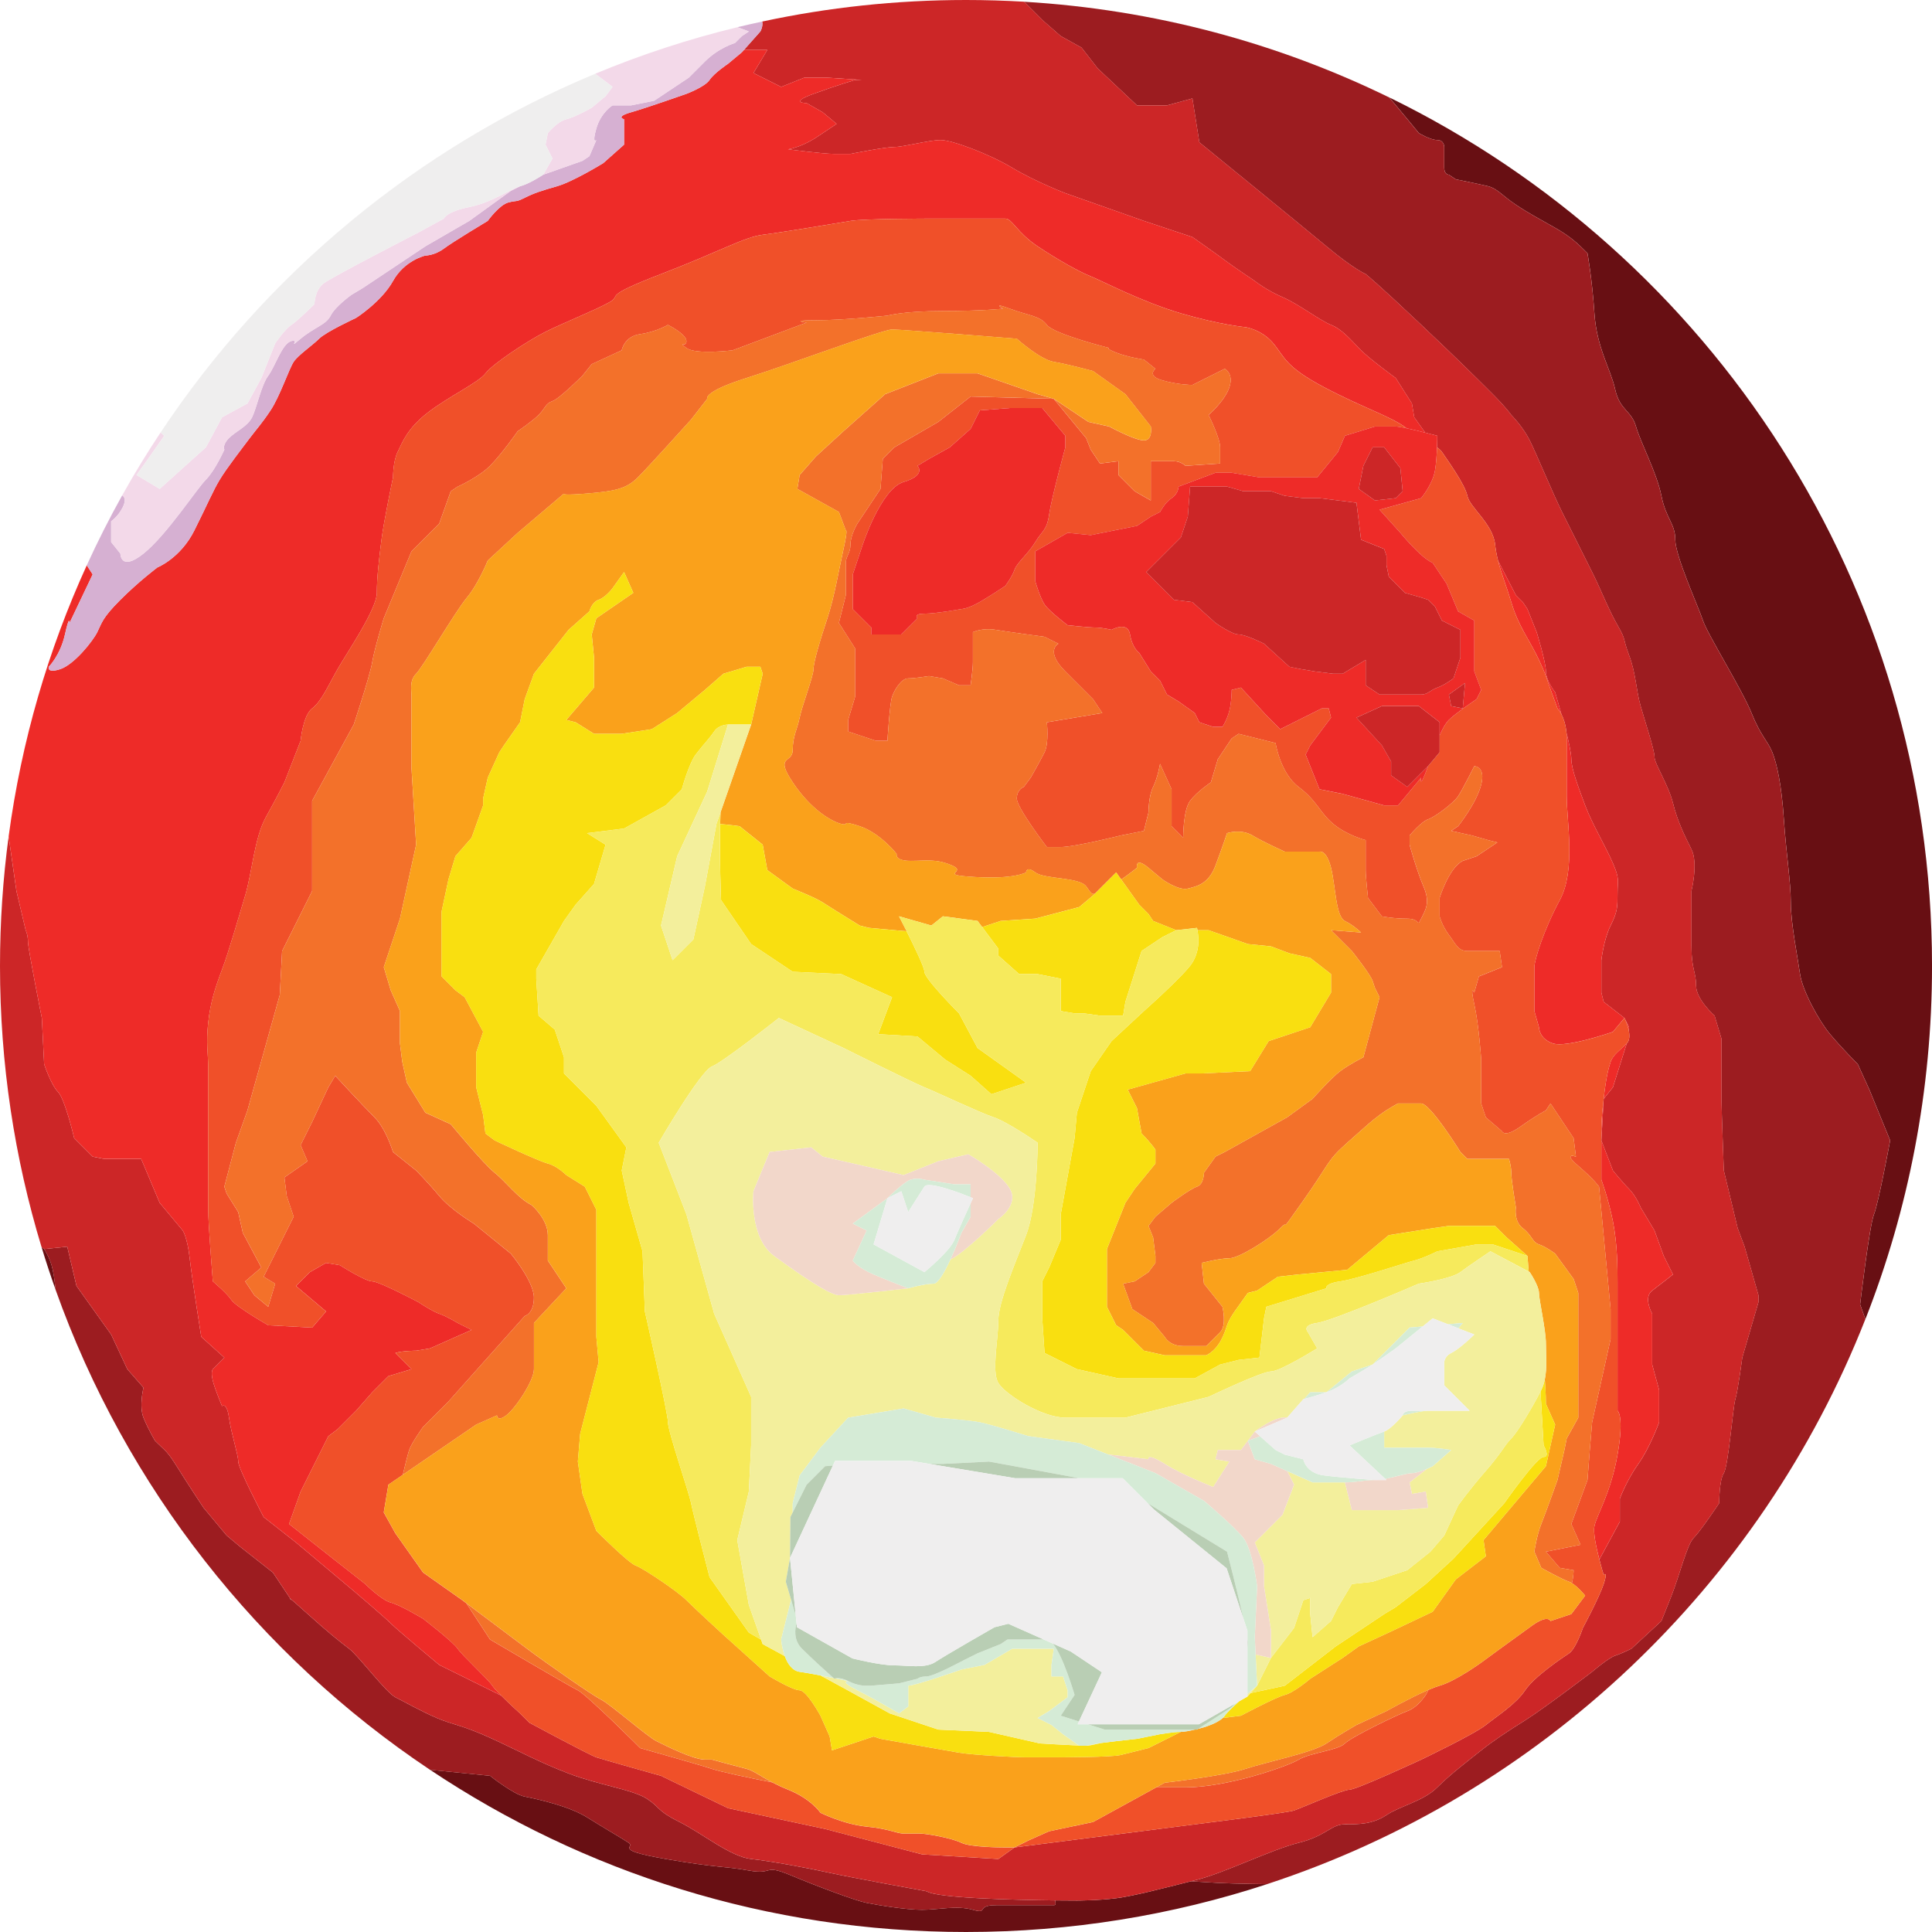 <?xml version="1.0" encoding="utf-8"?>
<!-- Generator: Adobe Illustrator 12.0.0, SVG Export Plug-In . SVG Version: 6.00 Build 51448)  -->
<!DOCTYPE svg PUBLIC "-//W3C//DTD SVG 1.1//EN" "http://www.w3.org/Graphics/SVG/1.1/DTD/svg11.dtd">
<svg  version="1.1" xmlns="http://www.w3.org/2000/svg" xmlns:xlink="http://www.w3.org/1999/xlink" width="294.223" height="294.223" viewBox="0 0 294.223 294.223"
	 overflow="visible" enable-background="new 0 0 294.223 294.223" xml:space="preserve">
<g id="Layer_3">
</g>
<g id="Layer_2">
	<g>
		<path fill="#680F13" d="M218.888,21.326c1.056,0,1.056,1.056,1.056,1.056s0,2.11,0,3.166s0.704,1.056,0.704,1.056l1.056,0.704
			c0,0,3.519,0.704,4.926,1.056s2.111,1.407,4.222,2.814c2.111,1.407,3.519,2.111,5.981,3.519c2.464,1.407,3.519,2.463,4.926,3.87
			c0,0,0.704,3.87,1.056,9.148c0.353,5.277,2.464,8.444,3.167,11.611c0.704,3.166,2.463,3.166,3.167,5.629
			c0.703,2.463,3.166,7.037,3.87,10.556c0.703,3.519,2.111,4.222,2.111,6.685c0,2.464,3.519,10.204,4.222,12.314
			c0.704,2.111,5.981,10.556,7.389,14.074s2.463,4.223,3.167,5.981c0.704,1.76,1.407,4.926,1.759,10.204
			c0.353,5.277,1.056,9.5,1.056,12.666c0,3.167,1.056,8.444,1.407,10.907c0.353,2.463,2.814,7.037,4.574,9.147
			c1.76,2.111,4.222,4.574,4.222,4.574l1.76,3.871l3.167,7.74c0,0-1.76,9.5-2.463,11.259c-0.704,1.76-2.111,13.723-2.111,13.723
			l0.802,2.244c6.548-16.66,10.145-34.806,10.145-53.79c0-58.126-33.712-108.376-82.65-132.271c2.243,2.659,4.501,5.43,4.501,5.43
			S217.833,21.326,218.888,21.326z"/>
		<path fill="#680F13" d="M183.352,286.618c-0.771-0.059-1.419-0.098-1.969-0.121c-4.045,1.021-8.786,2.259-11.401,2.585
			c-2.814,0.352-5.981,0.352-5.981,0.352s-1.307,0-3.297-0.022c0.021,0.419,0.181,0.727-0.222,0.727c-1.056,0-5.63,0-8.796,0
			c-3.167,0-1.056,1.407-3.519,0.703c-2.463-0.703-5.277,0-7.741,0c-2.463,0-6.685-0.703-8.444-1.056
			c-1.759-0.352-7.389-2.463-11.61-4.222c-4.223-1.76-2.463,0-6.333-0.704c-3.87-0.703-4.574-0.352-12.667-1.759
			s-4.574-1.76-5.63-2.464c-1.056-0.703-3.518-2.11-6.333-3.87c-2.814-1.759-7.74-2.814-9.5-3.166
			c-1.759-0.353-5.277-3.167-5.277-3.167l-9.139-0.913c23.354,15.603,51.424,24.702,81.619,24.702
			c16.008,0,31.419-2.559,45.846-7.286C189.521,286.896,185.821,286.81,183.352,286.618z"/>
		<path fill="#680F13" d="M6.323,189.903c0.666,2.195,1.382,4.369,2.147,6.521c-0.348-3.418-0.704-4.474-1.747-6.211L6.323,189.903z
			"/>
		<path fill="#9C1C20" d="M161.537,5.493l3.166,1.759l2.464,3.167l5.981,5.63h4.573l3.87-1.056l1.056,6.685
			c0,0,15.13,12.314,19.353,15.833c4.222,3.519,5.98,4.223,5.98,4.223s1.76,1.407,8.093,7.389s9.148,8.796,11.26,10.907
			c2.11,2.111,2.814,3.167,2.814,3.167s1.759,1.759,2.814,3.87c1.056,2.11,3.519,8.092,4.926,10.907
			c1.408,2.814,3.167,6.333,4.574,9.147c1.407,2.815,2.463,5.63,3.87,8.093s0.704,1.76,1.76,4.574s1.056,5.277,1.759,7.74
			c0.704,2.464,2.111,6.686,2.111,7.741s2.111,4.222,2.814,7.037c0.704,2.814,1.76,4.926,2.814,7.037c1.057,2.11,0,6.333,0,6.333
			s0,4.926,0,8.444c0,3.518,0.704,3.87,0.704,5.98c0,2.111,2.814,4.574,2.814,4.574l1.056,3.519c0,0,0,2.814,0,4.222
			c0,1.408,0,4.223,0,5.278s0.353,10.556,0.353,10.556l2.111,8.796l1.055,2.814l2.111,7.389v1.056l-2.463,8.444
			c0,0-0.703,5.278-1.056,6.334c-0.352,1.055-1.056,10.203-1.759,11.259c-0.704,1.056-0.704,4.574-0.704,4.574
			s-2.814,4.222-3.87,5.277s-2.111,5.63-3.519,9.148s-1.407,3.519-1.407,3.519l-4.574,4.222c0,0-1.407,0.704-2.463,1.056
			s-3.519,2.463-3.519,2.463s-7.389,5.63-10.204,7.389c-2.814,1.76-4.925,3.167-6.685,4.574c-1.759,1.407-4.574,3.519-6.686,5.63
			c-2.11,2.111-5.629,2.814-7.74,4.222s-4.223,1.407-6.333,1.407c-2.111,0-2.814,1.76-7.037,2.814
			c-4.223,1.057-11.259,4.574-15.481,5.631c-0.299,0.074-0.604,0.151-0.913,0.229c0.55,0.023,1.198,0.063,1.969,0.121
			c2.47,0.191,6.17,0.278,9.605,0.318c41.688-13.66,75.167-45.443,91.121-86.035l-0.802-2.244c0,0,1.407-11.963,2.111-13.723
			c0.703-1.759,2.463-11.259,2.463-11.259l-3.167-7.74l-1.76-3.871c0,0-2.462-2.463-4.222-4.574c-1.76-2.11-4.222-6.685-4.574-9.147
			c-0.352-2.463-1.407-7.74-1.407-10.907c0-3.166-0.703-7.389-1.056-12.666c-0.352-5.278-1.055-8.444-1.759-10.204
			c-0.704-1.759-1.76-2.463-3.167-5.981s-6.685-11.963-7.389-14.074c-0.703-2.11-4.222-9.851-4.222-12.314
			c0-2.463-1.408-3.166-2.111-6.685c-0.704-3.519-3.167-8.093-3.87-10.556c-0.704-2.463-2.463-2.463-3.167-5.629
			c-0.703-3.167-2.814-6.334-3.167-11.611c-0.352-5.278-1.056-9.148-1.056-9.148c-1.407-1.407-2.462-2.463-4.926-3.87
			c-2.463-1.407-3.87-2.111-5.981-3.519c-2.11-1.407-2.814-2.463-4.222-2.814s-4.926-1.056-4.926-1.056l-1.056-0.704
			c0,0-0.704,0-0.704-1.056s0-3.166,0-3.166s0-1.056-1.056-1.056c-1.055,0-2.814-1.056-2.814-1.056s-2.258-2.771-4.501-5.43
			c-16.966-8.284-35.761-13.399-55.616-14.577l2.767,2.767L161.537,5.493z"/>
		<path fill="#9C1C20" d="M79.908,273.601c1.76,0.352,6.686,1.407,9.5,3.166c2.815,1.76,5.277,3.167,6.333,3.87
			c1.056,0.704-2.463,1.057,5.63,2.464s8.797,1.056,12.667,1.759c3.87,0.704,2.11-1.056,6.333,0.704
			c4.222,1.759,9.852,3.87,11.61,4.222c1.76,0.353,5.981,1.056,8.444,1.056c2.464,0,5.278-0.703,7.741,0
			c2.463,0.704,0.352-0.703,3.519-0.703c3.166,0,7.74,0,8.796,0c0.402,0,0.242-0.308,0.222-0.727
			c-5.944-0.066-17.992-0.33-19.573-1.385c0,0-11.61-2.111-14.777-2.815c-3.167-0.703-8.796-1.759-11.963-2.11
			c-3.167-0.353-7.389-3.871-10.907-5.63s-2.815-2.111-4.927-3.519c-2.11-1.407-7.389-2.111-11.962-3.87
			c-4.574-1.759-7.037-3.166-11.611-5.277s-5.981-2.111-8.444-3.167s-4.926-2.463-6.333-3.167c-1.407-0.703-5.63-6.333-7.037-7.389
			s-3.167-2.463-6.686-5.629c-1.409-1.269-2.027-1.803-2.263-1.987l0.152,0.228c0,0-0.505-0.504-0.152-0.228l-2.663-3.994
			l-4.926-3.871l-2.11-1.759l-3.519-4.223c0,0-2.111-3.166-3.871-5.98c-1.759-2.815-1.759-2.464-3.519-4.223
			c0,0-1.055-1.76-1.759-3.519c-0.704-1.76,0-4.574,0-4.574l-2.463-2.814l-2.463-5.278l-5.278-7.389l-1.407-5.981l-3.519,0.353
			c1.043,1.737,1.399,2.793,1.747,6.211c10.7,30.082,30.914,55.654,57.021,73.097l9.139,0.913
			C74.631,270.434,78.149,273.248,79.908,273.601z"/>
		<path fill="#CC2627" d="M10.242,189.86l1.407,5.981l5.278,7.389l2.463,5.278l2.463,2.814c0,0-0.704,2.814,0,4.574
			c0.704,1.759,1.759,3.519,1.759,3.519c1.76,1.759,1.76,1.407,3.519,4.223c1.76,2.814,3.871,5.98,3.871,5.98l3.519,4.223
			l2.11,1.759l4.926,3.871l2.663,3.994c0.235,0.185,0.854,0.719,2.263,1.987c3.519,3.166,5.278,4.573,6.686,5.629
			s5.63,6.686,7.037,7.389c1.407,0.704,3.87,2.111,6.333,3.167s3.87,1.056,8.444,3.167s7.037,3.519,11.611,5.277
			c4.573,1.759,9.852,2.463,11.962,3.87c2.111,1.407,1.408,1.76,4.927,3.519s7.74,5.277,10.907,5.63
			c3.167,0.352,8.796,1.407,11.963,2.11c3.167,0.704,14.777,2.815,14.777,2.815c1.581,1.055,13.629,1.318,19.573,1.385
			c1.99,0.022,3.297,0.022,3.297,0.022s3.167,0,5.981-0.352c2.615-0.326,7.356-1.564,11.401-2.585
			c0.309-0.078,0.614-0.155,0.913-0.229c4.223-1.057,11.259-4.574,15.481-5.631c4.223-1.055,4.926-2.814,7.037-2.814
			c2.11,0,4.222,0,6.333-1.407s5.63-2.11,7.74-4.222c2.111-2.111,4.927-4.223,6.686-5.63c1.76-1.407,3.87-2.814,6.685-4.574
			c2.815-1.759,10.204-7.389,10.204-7.389s2.463-2.111,3.519-2.463s2.463-1.056,2.463-1.056l4.574-4.222c0,0,0,0,1.407-3.519
			s2.463-8.093,3.519-9.148s3.87-5.277,3.87-5.277s0-3.519,0.704-4.574c0.703-1.056,1.407-10.204,1.759-11.259
			c0.353-1.056,1.056-6.334,1.056-6.334l2.463-8.444v-1.056l-2.111-7.389l-1.055-2.814l-2.111-8.796c0,0-0.353-9.5-0.353-10.556
			s0-3.87,0-5.278c0-1.407,0-4.222,0-4.222l-1.056-3.519c0,0-2.814-2.463-2.814-4.574c0-2.11-0.704-2.463-0.704-5.98
			c0-3.519,0-8.444,0-8.444s1.057-4.223,0-6.333c-1.055-2.111-2.11-4.223-2.814-7.037c-0.703-2.815-2.814-5.981-2.814-7.037
			s-1.407-5.277-2.111-7.741c-0.703-2.463-0.703-4.926-1.759-7.74s-0.353-2.111-1.76-4.574s-2.463-5.277-3.87-8.093
			c-1.407-2.814-3.166-6.333-4.574-9.147c-1.407-2.815-3.87-8.797-4.926-10.907c-1.056-2.111-2.814-3.87-2.814-3.87
			s-0.704-1.056-2.814-3.167c-2.111-2.111-4.927-4.926-11.26-10.907s-8.093-7.389-8.093-7.389s-1.759-0.704-5.98-4.223
			c-4.223-3.519-19.353-15.833-19.353-15.833l-1.056-6.685l-3.87,1.056h-4.573l-5.981-5.63l-2.464-3.167l-3.166-1.759l-2.814-2.463
			l-2.767-2.767C153.029,0.09,150.082,0,147.111,0c-10.646,0-21.028,1.133-31.033,3.281c0.146,0.792-0.281,1.508-0.281,1.508
			l-2.502,2.815h3.558h1.056h-1.056l-2.111,3.518l2.111,1.056l2.111,1.056l3.518-1.407h1.407H126l5.278,0.352h-1.056
			c0,0-2.463,0.704-6.334,2.111c-3.87,1.407-1.055,1.407-1.055,1.407l2.463,1.407l2.111,1.76l-3.167,2.111
			c0,0-2.111,1.407-4.223,1.759c0,0,5.278,0.704,7.037,0.704c1.76,0,2.464,0,2.464,0s5.277-1.056,6.685-1.056
			s5.277-1.056,7.037-1.056c1.759,0,7.389,2.111,10.907,4.222c3.518,2.111,8.092,3.871,8.092,3.871l11.963,4.222l7.389,2.463
			c0,0,3.519,2.463,4.927,3.519c1.407,1.056,4.573,3.167,4.573,3.167s1.76,1.407,4.223,2.463s5.629,3.519,7.389,4.222
			c1.76,0.704,3.167,2.463,4.574,3.871c1.407,1.407,5.277,4.222,5.277,4.222l2.463,3.87l0.353,2.111l1.67,2.339
			c1.043,0.262,1.848,0.476,1.848,0.476s0,0.755-0.041,1.771c0.324,0.224,0.583,0.448,0.745,0.691
			c0.703,1.056,3.519,4.926,3.87,6.686c0.353,1.759,3.871,4.222,4.223,7.389c0.1,0.904,0.26,1.722,0.459,2.512l2.707,5.229
			l1.056,1.056l0.704,1.056l1.407,3.519c0,0,1.407,4.574,1.407,5.981s1.407,3.167,1.407,3.167l0.968,3.388
			c0.307,0.597,0.633,1.496,0.746,2.727c0.313,1.258,0.75,3.183,0.75,4.089c0,1.407,1.055,4.223,2.11,7.037s3.167,6.333,4.222,8.796
			c1.057,2.463,0.704,2.463,0.704,4.574s0,2.814-1.055,4.926c-1.057,2.111-1.408,5.277-1.408,5.277v4.926l0.352,1.407l3.167,2.463
			l0.704,1.408l-0.063,0.43c0.162,0.758,0.177,1.567-0.29,2.033l-2.111,6.685l-1.407,1.76l-0.352,6.333l1.759,4.574
			c0,0,1.408,1.759,2.464,2.814s1.759,2.814,1.759,2.814l2.111,3.519l1.407,3.871l1.407,2.814c0,0-1.759,1.407-3.167,2.463
			c-1.407,1.056,0,3.519,0,3.519s0,1.407,0,2.814s0,4.926,0,4.926l1.057,3.871v4.926c0,0-1.407,3.87-3.167,6.333
			s-2.814,5.277-2.814,5.277v3.519l-3.122,5.763c0.339,1.309,0.658,2.33,0.658,2.33s0.704-0.704,0,1.407
			c-0.703,2.111-3.166,6.685-3.166,6.685s-1.056,3.167-2.111,3.871c-1.056,0.703-5.277,3.518-6.686,5.629
			c-1.407,2.111-4.222,3.87-5.981,5.278c-1.759,1.407-9.852,5.277-9.852,5.277s-9.852,4.574-10.907,4.574
			c-1.055,0-7.389,2.814-8.444,3.167c-1.056,0.352-12.314,1.759-12.314,1.759l-30.259,3.87l-2.463,1.76l-11.611-0.704l-14.777-3.87
			l-14.777-3.167l-10.204-4.926c0,0-8.796-2.463-9.852-2.814c-1.056-0.353-10.203-5.277-10.203-5.277l-1.408-1.407
			c0,0-1.619-1.458-2.881-2.726l-9.434-4.664c0,0-6.333-5.277-7.389-6.333s-5.629-4.926-5.629-4.926l-8.797-7.389l-4.926-3.87
			c0,0-3.87-7.389-3.87-8.445c0-1.055-1.056-4.222-1.407-6.685s-1.056-1.76-1.056-1.76s-1.056-2.462-1.407-3.87
			c-0.353-1.407,0-1.759,0-1.759l1.759-1.76l-3.519-3.166c0,0-1.407-8.797-1.759-11.963c-0.352-3.167-1.056-4.223-1.056-4.223
			l-3.519-4.222l-2.814-6.686h-1.056h-4.574l-1.759-0.352l-2.815-2.814c0,0-1.407-5.981-2.463-7.037s-2.111-4.223-2.111-4.223
			l-0.352-7.037c0,0-2.111-10.555-2.111-11.61s-0.352-1.759-0.352-1.759l-1.407-5.981l-1.187-8.305
			C0.449,133.829,0,140.418,0,147.111c0,14.884,2.213,29.251,6.323,42.792l0.4,0.31L10.242,189.86z"/>
		<path fill="#CC2627" d="M44.372,243.693l-0.152-0.228C43.867,243.189,44.372,243.693,44.372,243.693z"/>
		
			<line fill="none" stroke="#EE2B28" stroke-width="0" stroke-linecap="round" stroke-linejoin="round" x1="116.853" y1="7.604" x2="117.908" y2="7.604"/>
		<path fill="#EE2B28" d="M245.277,161.713c-0.353,1.056-0.704,2.463-1.057,5.63l1.407-1.76l2.111-6.685
			C246.685,159.954,245.628,160.657,245.277,161.713z"/>
		<path fill="#EE2B28" d="M238.592,121.251c0,3.87,1.407,11.259-1.056,15.833s-3.87,9.147-3.87,10.203s0,6.686,0,6.686l0.703,2.463
			c0,0,0,1.759,2.111,2.463c2.111,0.703,9.147-1.76,9.147-1.76l1.76-2.111l-3.167-2.463l-0.352-1.407v-4.926
			c0,0,0.352-3.166,1.408-5.277c1.055-2.111,1.055-2.814,1.055-4.926s0.353-2.111-0.704-4.574c-1.055-2.463-3.166-5.981-4.222-8.796
			s-2.11-5.63-2.11-7.037c0-0.906-0.438-2.831-0.75-4.089c0.027,0.29,0.046,0.595,0.046,0.922
			C238.592,115.621,238.592,117.381,238.592,121.251z"/>
		<path fill="#EE2B28" d="M248.092,156.436l-0.704-1.408c0,0,0.438,0.879,0.642,1.838L248.092,156.436z"/>
		<path fill="#EE2B28" d="M3.909,141.658c0,0,0.352,0.703,0.352,1.759s2.111,11.61,2.111,11.61l0.352,7.037
			c0,0,1.056,3.167,2.111,4.223s2.463,7.037,2.463,7.037l2.815,2.814l1.759,0.352h4.574h1.056l2.814,6.686l3.519,4.222
			c0,0,0.704,1.056,1.056,4.223c0.352,3.166,1.759,11.963,1.759,11.963l3.519,3.166l-1.759,1.76c0,0-0.353,0.352,0,1.759
			c0.352,1.408,1.407,3.87,1.407,3.87s0.704-0.703,1.056,1.76s1.407,5.63,1.407,6.685c0,1.057,3.87,8.445,3.87,8.445l4.926,3.87
			l8.797,7.389c0,0,4.573,3.87,5.629,4.926s7.389,6.333,7.389,6.333l9.434,4.664c-0.597-0.6-1.115-1.158-1.341-1.497
			c-0.703-1.056-4.574-4.574-5.277-5.63c-0.704-1.056-5.278-4.574-5.278-4.574s-3.519-2.11-4.926-2.463
			c-1.407-0.352-3.87-2.814-3.87-2.814l-4.926-3.87l-6.686-5.278l1.76-4.926l4.222-8.444l1.407-1.056l2.815-2.814l2.463-2.814
			l2.463-2.463l3.519-1.056l-2.463-2.463c1.056-0.352,3.166-0.352,3.166-0.352l2.111-0.353l6.333-2.814l-2.11-1.056
			c0,0-1.76-1.056-2.815-1.407s-3.166-1.76-3.166-1.76s-5.981-3.166-7.037-3.166s-4.926-2.463-4.926-2.463l-2.111-0.353
			l-2.463,1.408l-2.111,2.11l4.574,3.871l-2.111,2.462l-6.685-0.352c0,0-4.926-2.814-5.63-3.87
			c-0.703-1.056-2.814-2.814-2.814-2.814s-0.704-8.797-0.704-10.907c0-2.111,0-6.686,0-9.853c0-3.166,0-10.203,0-11.963
			c0-1.759-0.352-3.518,0-6.685s1.056-5.278,2.111-8.093s2.463-7.74,3.519-11.259s1.407-8.796,3.166-11.963
			c1.76-3.166,2.815-5.277,2.815-5.277l2.463-6.333c0,0,0.352-3.87,1.759-4.926c1.408-1.056,2.463-3.519,3.87-5.981
			c1.408-2.463,5.981-9.148,5.981-11.611s0.353-5.277,0.704-8.093c0.352-2.814,1.76-9.499,1.76-9.499s0-2.464,0.703-3.871
			c0.704-1.407,1.407-3.519,4.574-5.981s7.74-4.573,8.796-5.981c1.056-1.407,6.334-4.926,9.148-6.333s8.092-3.519,9.852-4.574
			c1.759-1.056-1.407-0.703,7.74-4.222c9.148-3.519,12.667-5.63,15.481-5.981c2.815-0.352,11.26-1.76,13.371-2.111
			c2.11-0.352,11.61-0.352,13.018-0.352s9.5,0,10.556,0s1.759,2.111,4.926,4.222c3.167,2.111,6.333,3.871,8.093,4.574
			c1.759,0.704,7.74,3.87,13.722,5.63c5.981,1.759,9.852,2.11,9.852,2.11s2.463,0.353,4.223,2.464
			c1.759,2.11,1.759,3.518,7.74,6.685c5.881,3.113,10.395,4.526,12.552,6.245c0.888,0.188,1.95,0.444,2.841,0.668l-1.67-2.339
			l-0.353-2.111l-2.463-3.87c0,0-3.87-2.814-5.277-4.222c-1.407-1.408-2.814-3.167-4.574-3.871c-1.76-0.703-4.926-3.166-7.389-4.222
			s-4.223-2.463-4.223-2.463s-3.166-2.111-4.573-3.167c-1.408-1.056-4.927-3.519-4.927-3.519l-7.389-2.463l-11.963-4.222
			c0,0-4.574-1.76-8.092-3.871c-3.519-2.11-9.148-4.222-10.907-4.222c-1.76,0-5.63,1.056-7.037,1.056s-6.685,1.056-6.685,1.056
			s-0.704,0-2.464,0c-1.759,0-7.037-0.704-7.037-0.704c2.111-0.352,4.223-1.759,4.223-1.759l3.167-2.111l-2.111-1.76l-2.463-1.407
			c0,0-2.815,0,1.055-1.407c3.871-1.407,6.334-2.111,6.334-2.111h1.056L126,11.826h-2.111h-1.407l-3.518,1.407l-2.111-1.056
			l-2.111-1.056l2.111-3.518h-3.558l-0.313,0.352l-2.111,1.759c0,0-2.111,1.407-2.814,2.463c-0.704,1.056-3.52,2.111-3.52,2.111
			s-5.981,2.111-8.443,2.814c-2.463,0.704-1.056,1.056-1.056,1.056v3.871l-3.167,2.814c0,0-4.574,2.814-7.037,3.519
			c-2.463,0.703-3.519,1.056-4.926,1.759c-1.407,0.704-1.056,0.352-2.463,0.704c-1.407,0.352-3.166,2.814-3.166,2.814
			s-5.278,3.167-6.686,4.223c-1.407,1.055-2.814,1.055-2.814,1.055s-3.167,0.704-4.926,3.871c-1.76,3.166-5.63,5.629-5.63,5.629
			s-4.574,2.111-5.63,3.167s-3.167,2.463-3.87,3.519c-0.704,1.056-2.111,5.277-3.519,7.389s-2.111,2.814-3.167,4.223
			c-1.055,1.407-3.518,4.573-4.573,6.333c-1.056,1.759-1.76,3.519-3.871,7.74c-2.11,4.223-5.629,5.63-5.629,5.63
			s-2.815,2.111-5.63,4.926s-2.814,3.519-3.519,4.926c-0.703,1.407-3.519,4.926-5.629,5.63c-2.111,0.703-1.76-0.353-1.76-0.353
			s1.76-1.759,2.463-4.926c0.704-3.166,0.704-1.759,0.704-1.759l3.519-7.389l-0.898-1.383c-5.876,12.873-9.949,26.74-11.899,41.281
			l1.187,8.305L3.909,141.658z"/>
		<path fill="#EE2B28" d="M234.018,99.788c1.407,2.814,1.759,4.223,1.759,4.223l1.408,3.87c0,0,0.295,0.3,0.615,0.925l-0.968-3.388
			c0,0-1.407-1.76-1.407-3.167s-1.407-5.981-1.407-5.981l-1.407-3.519l-0.704-1.056l-1.056-1.056l-2.707-5.229
			c0.497,1.975,1.25,3.771,2.004,6.284C231.203,95.214,232.61,96.974,234.018,99.788z"/>
		<path fill="#EE2B28" d="M245.628,185.99c0.704,3.519,0.704,7.389,0.704,9.148c0,1.759,0,5.629,0,5.629s0,1.407,0,2.815
			c0,1.407,0,3.87,0,5.277s0,4.926,0,4.926v1.056c0,0,1.056,0.704,0,6.686c-1.055,5.981-3.166,9.147-3.519,10.907
			c-0.202,1.01,0.292,3.295,0.749,5.059l3.122-5.763v-3.519c0,0,1.055-2.814,2.814-5.277s3.167-6.333,3.167-6.333v-4.926
			l-1.057-3.871c0,0,0-3.519,0-4.926s0-2.814,0-2.814s-1.407-2.463,0-3.519c1.408-1.056,3.167-2.463,3.167-2.463l-1.407-2.814
			l-1.407-3.871l-2.111-3.519c0,0-0.703-1.759-1.759-2.814s-2.464-2.814-2.464-2.814l-1.759-4.574c0,2.814,0,5.981,0,5.981
			S244.925,182.472,245.628,185.99z"/>
		<path fill="#EE2B28" d="M244.221,167.343c-0.352,3.166-0.352,3.519-0.352,6.333L244.221,167.343z"/>
		<path fill="#D6B0D2" d="M10.595,94.862c0,0,0-1.407-0.704,1.759c-0.703,3.167-2.463,4.926-2.463,4.926s-0.352,1.056,1.76,0.353
			c2.11-0.704,4.926-4.223,5.629-5.63c0.704-1.407,0.704-2.111,3.519-4.926s5.63-4.926,5.63-4.926s3.519-1.407,5.629-5.63
			c2.111-4.222,2.815-5.981,3.871-7.74c1.056-1.76,3.519-4.926,4.573-6.333c1.056-1.408,1.76-2.111,3.167-4.223
			s2.814-6.333,3.519-7.389c0.703-1.056,2.814-2.463,3.87-3.519s5.63-3.167,5.63-3.167s3.87-2.463,5.63-5.629
			c1.759-3.167,4.926-3.871,4.926-3.871s1.407,0,2.814-1.055c1.407-1.056,6.686-4.223,6.686-4.223s1.759-2.463,3.166-2.814
			c1.407-0.353,1.056,0,2.463-0.704c1.407-0.703,2.463-1.056,4.926-1.759c2.463-0.704,7.037-3.519,7.037-3.519l3.167-2.814v-3.871
			c0,0-1.407-0.352,1.056-1.056c2.462-0.703,8.443-2.814,8.443-2.814s2.815-1.056,3.52-2.111c0.703-1.056,2.814-2.463,2.814-2.463
			l2.111-1.759l0.313-0.352l2.502-2.815c0,0,0.427-0.716,0.281-1.508c-1.269,0.272-2.531,0.56-3.787,0.864
			c1.036,0.367,1.747,0.644,1.747,0.644l-1.056,0.704l-1.056,1.056c0,0-2.463,0.703-4.574,2.814s-2.463,2.463-2.463,2.463
			l-5.277,3.519l-3.519,0.704h-2.815c0,0-1.759,1.055-2.463,3.518c-0.703,2.464,0,1.76,0,1.76l-1.056,2.463l-1.055,0.703
			l-5.981,2.111c0,0-2.111,1.408-3.52,1.76l-1.407,0.703l-6.333,4.574l-6.685,3.87l-3.167,2.111l-6.333,4.222l-1.76,1.056
			c0,0-2.463,1.76-3.166,3.167c-0.704,1.407-2.463,1.759-4.574,3.519s0,0-1.407,0.352c-1.407,0.353-2.463,3.87-3.519,5.278
			c-1.056,1.407-1.76,4.926-2.463,6.333c-0.704,1.407-2.463,2.111-3.519,3.167c-1.056,1.055-0.704,1.759-0.704,1.759
			s-1.407,3.167-2.814,4.574s-5.981,8.444-9.5,11.259s-3.519,0-3.519,0l-1.407-1.759v-3.167c0,0,1.056-0.703,1.759-2.111
			c0.704-1.407,0-1.759,0-1.759l-0.065-0.092c-1.942,3.473-3.745,7.033-5.406,10.672l0.898,1.383L10.595,94.862z"/>
		<path fill="#F3D9E9" d="M18.687,77.27c-0.703,1.408-1.759,2.111-1.759,2.111v3.167l1.407,1.759c0,0,0,2.814,3.519,0
			s8.093-9.852,9.5-11.259s2.814-4.574,2.814-4.574s-0.352-0.704,0.704-1.759c1.056-1.056,2.814-1.76,3.519-3.167
			c0.703-1.407,1.407-4.926,2.463-6.333c1.056-1.408,2.111-4.926,3.519-5.278c1.407-0.352-0.704,1.408,1.407-0.352
			s3.87-2.111,4.574-3.519c0.703-1.407,3.166-3.167,3.166-3.167l1.76-1.056l6.333-4.222l3.167-2.111l6.685-3.87l6.333-4.574
			l1.407-0.703c-1.407,0.352-4.222,2.463-7.74,3.166c-3.519,0.704-3.87,1.76-3.87,1.76l-3.87,2.111c0,0-13.019,6.685-14.426,7.74
			s-1.407,3.167-1.407,3.167s-2.464,2.463-3.519,3.166c-1.056,0.704-2.463,2.815-2.463,2.815l-2.111,5.277l-2.111,3.87l-3.87,2.111
			l-2.463,4.574l-7.037,6.333l-3.519-2.111l1.76-2.463l2.463-3.519l-0.567-0.496c-2.061,3.104-4.008,6.289-5.832,9.553l0.065,0.092
			C18.687,75.511,19.391,75.862,18.687,77.27z"/>
		<path fill="#F3D9E9" d="M92.224,14.641l-2.111,1.76c0,0-2.463,1.407-3.87,1.759c-1.408,0.352-2.815,2.111-2.815,2.111l-0.352,1.76
			l1.056,2.11l-1.407,2.463l5.981-2.111l1.055-0.703l1.056-2.463c0,0-0.703,0.704,0-1.76c0.704-2.463,2.463-3.518,2.463-3.518h2.815
			l3.519-0.704l5.277-3.519c0,0,0.352-0.352,2.463-2.463s4.574-2.814,4.574-2.814l1.056-1.056l1.056-0.704
			c0,0-0.711-0.276-1.747-0.644c-7.458,1.811-14.691,4.19-21.656,7.088c1.532,1.12,2.644,2,2.644,2L92.224,14.641z"/>
		<path fill="#F05029" d="M218.536,71.641c-0.352,2.11-2.111,4.222-2.111,4.222l-6.333,1.76l3.167,3.518
			c0,0,3.166,3.871,4.926,4.574l2.11,3.167l1.76,4.222l2.463,1.407v1.056v4.223v2.463l1.056,2.814l-0.704,1.407
			c0,0-3.166,2.111-4.222,3.167c-0.512,0.512-0.941,1.274-1.407,2.362v2.563l-1.76,2.111c-1.407,3.87-1.056,1.759-1.056,1.759
			l-3.519,4.223h-2.11l-6.333-1.76l-3.52-0.703l-2.11-5.277l0.703-1.408l3.167-4.222l-0.352-1.407h-1.056l-2.814,1.407l-3.52,1.759
			l-2.11-2.11l-3.871-4.223l-1.407,0.352c0,0,0,1.76-0.352,3.167s-1.056,2.463-1.056,2.463h-1.407l-2.111-0.703l-0.703-1.408
			l-2.463-1.759l-1.76-1.056l-1.056-2.111l-1.407-1.407l-1.759-2.814c0,0-1.056-0.704-1.407-2.815
			c-0.353-2.111-2.815-0.703-2.815-0.703s-1.407-0.353-2.463-0.353s-4.222-0.352-4.222-0.352s-2.815-2.111-3.519-3.166
			c-0.704-1.056-1.408-3.519-1.408-3.519v-4.574l4.927-2.815l3.519,0.353l7.037-1.407l2.11-1.407l1.407-0.704
			c0,0,0.704-1.407,1.76-2.111s1.056-1.759,1.056-1.759l5.629-2.111h1.056h1.407l4.223,0.704h2.111h3.519h3.166l3.167-3.871
			l1.056-2.463l4.574-1.407c0,0,2.11,0,3.166,0c0.292,0,0.907,0.108,1.645,0.264c-2.157-1.719-6.671-3.132-12.552-6.245
			c-5.981-3.167-5.981-4.574-7.74-6.685c-1.76-2.111-4.223-2.464-4.223-2.464s-3.87-0.352-9.852-2.11
			c-5.981-1.76-11.963-4.926-13.722-5.63c-1.76-0.703-4.926-2.463-8.093-4.574c-3.167-2.11-3.87-4.222-4.926-4.222
			s-9.148,0-10.556,0s-10.907,0-13.018,0.352c-2.111,0.352-10.556,1.76-13.371,2.111c-2.814,0.352-6.333,2.463-15.481,5.981
			c-9.147,3.519-5.981,3.166-7.74,4.222c-1.76,1.056-7.037,3.167-9.852,4.574s-8.093,4.926-9.148,6.333
			c-1.056,1.408-5.629,3.519-8.796,5.981s-3.87,4.574-4.574,5.981c-0.703,1.407-0.703,3.871-0.703,3.871s-1.408,6.685-1.76,9.499
			c-0.352,2.815-0.704,5.63-0.704,8.093s-4.573,9.148-5.981,11.611c-1.407,2.463-2.462,4.926-3.87,5.981
			c-1.407,1.056-1.759,4.926-1.759,4.926l-2.463,6.333c0,0-1.056,2.111-2.815,5.277c-1.759,3.167-2.11,8.444-3.166,11.963
			s-2.463,8.444-3.519,11.259s-1.76,4.926-2.111,8.093s0,4.926,0,6.685c0,1.76,0,8.797,0,11.963c0,3.167,0,7.741,0,9.853
			c0,2.11,0.704,10.907,0.704,10.907s2.111,1.759,2.814,2.814c0.704,1.056,5.63,3.87,5.63,3.87l6.685,0.352l2.111-2.462
			l-4.574-3.871l2.111-2.11l2.463-1.408l2.111,0.353c0,0,3.87,2.463,4.926,2.463s7.037,3.166,7.037,3.166s2.11,1.408,3.166,1.76
			s2.815,1.407,2.815,1.407l2.11,1.056l-6.333,2.814l-2.111,0.353c0,0-2.11,0-3.166,0.352l2.463,2.463l-3.519,1.056l-2.463,2.463
			l-2.463,2.814l-2.815,2.814l-1.407,1.056l-4.222,8.444l-1.76,4.926l6.686,5.278l4.926,3.87c0,0,2.463,2.463,3.87,2.814
			c1.407,0.353,4.926,2.463,4.926,2.463s4.574,3.519,5.278,4.574c0.703,1.056,4.574,4.574,5.277,5.63
			c0.226,0.339,0.744,0.897,1.341,1.497c1.262,1.268,2.881,2.726,2.881,2.726l1.408,1.407c0,0,9.147,4.925,10.203,5.277
			c1.056,0.352,9.852,2.814,9.852,2.814l10.204,4.926l14.777,3.167l14.777,3.87l11.611,0.704l2.463-1.76h-1.76
			c0,0-4.925,0-6.333-0.704c-1.407-0.703-5.277-1.407-6.333-1.407s-1.407,0-2.463,0s-2.11-0.703-5.63-1.055
			c-3.519-0.353-7.036-2.111-7.036-2.111s-1.407-2.111-4.927-3.519c-0.941-0.377-1.729-0.752-2.409-1.109
			c-3.496-0.678-7.915-1.629-9.201-2.058c-2.111-0.703-10.907-3.166-10.907-3.166s-8.093-8.093-9.5-8.797
			c-1.407-0.703-13.37-7.74-13.37-7.74l-3.611-5.523c-0.384-0.288-0.611-0.458-0.611-0.458l-5.981-4.222l-4.222-5.981l-1.76-3.167
			l0.704-4.223l2.195-1.502c0.333-1.396,0.769-3.168,0.972-3.775c0.352-1.056,2.11-3.519,2.11-3.519l3.871-3.87l11.61-13.019
			c0,0,1.407-0.352,1.407-2.814s-3.519-6.686-3.519-6.686l-5.629-4.574c0,0-3.519-2.11-5.278-4.222
			c-1.759-2.111-3.519-3.87-3.519-3.87l-3.518-2.815c0,0-1.056-3.519-2.815-5.277c-1.759-1.76-5.981-6.333-5.981-6.333l-1.056,1.759
			l-2.463,5.278l-1.759,3.518l1.056,2.463l-3.519,2.464l0.352,2.814l1.056,3.167l-4.574,9.147l1.76,1.056l-1.056,3.519l-2.111-1.76
			l-1.407-2.11l2.463-2.111l-2.814-5.277l-0.704-3.167l-1.759-2.814l-0.353-1.056l1.76-6.686l1.759-4.926l4.926-17.593l0.353-6.685
			l4.573-9.147v-5.63v-8.093l6.334-11.61c0,0,2.463-7.389,2.814-9.5s1.759-6.686,1.759-6.686l4.223-10.203l4.222-4.223l1.76-4.926
			l1.056-0.703c0,0,3.166-1.407,4.926-3.167c1.759-1.76,4.222-5.277,4.222-5.277s2.111-1.407,3.167-2.463s1.056-1.76,2.111-2.111
			c1.055-0.352,4.574-3.87,4.574-3.87l1.407-1.76l4.573-2.11c0,0,0.353-2.111,2.815-2.464c2.463-0.352,4.222-1.407,4.222-1.407
			s2.814,1.407,2.814,2.463s-1.407,0,0,1.056c1.408,1.056,7.038,0.353,7.038,0.353l11.259-4.223c0,0-2.815-0.352,1.407-0.352
			c4.222,0,10.907-0.704,10.907-0.704s2.463-0.703,8.444-0.703s9.147-0.353,9.147-0.353s-1.759-1.056,1.056,0
			c2.815,1.056,4.574,1.056,5.63,2.463s9.5,3.519,9.5,3.519s-0.704,0,1.056,0.704c1.759,0.703,4.222,1.056,4.222,1.056l1.76,1.407
			c0,0-1.407,1.056,1.056,1.759c2.463,0.704,4.573,0.704,4.573,0.704l4.927-2.463c0,0,1.407,0.703,0.703,2.814
			c-0.703,2.111-3.166,4.223-3.166,4.223s1.759,3.519,1.759,4.926s0,2.463,0,2.463l-5.277,0.352c0,0-0.704-0.704-1.76-0.704
			s-2.463,0-2.463,0h-1.056v1.76v4.222l-2.463-1.407l-2.463-2.463v-2.111l-2.814,0.353l-1.407-2.111l-0.704-1.759l-4.926-5.981
			l-12.666-0.353l-4.926,3.871l-6.686,3.87l-1.76,1.759l-0.352,4.574l-3.519,5.277c0,0-1.055,1.76-1.055,3.167
			s-0.704,1.76-0.704,2.814c0,1.056,0,2.815,0,2.815v2.11l-1.056,4.223l2.463,3.87c0,0,0,0.352,0,1.407s0,5.981,0,5.981
			l-1.056,3.519v1.76l4.223,1.407h1.759c0,0,0.353-5.63,0.703-6.686c0.353-1.056,1.408-2.814,2.464-2.814s3.166-0.352,3.166-0.352
			l2.111,0.352l2.463,1.056h1.76c0,0,0.352-2.463,0.352-3.519s0-4.574,0-4.574s1.407-0.704,3.519-0.352
			c2.11,0.352,7.389,1.056,7.389,1.056l2.111,1.056c0,0-2.111,1.055,1.055,4.222c3.167,3.167,4.223,4.222,4.223,4.222l1.407,2.111
			l-8.444,1.408c0,0,0.352,3.166-0.352,4.573c-0.704,1.407-2.111,3.87-2.111,3.87l-1.056,1.408c0,0-1.056,0.352-1.056,1.759
			s4.574,7.389,4.574,7.389s0,0,2.111,0c2.11,0,9.147-1.759,9.147-1.759l3.519-0.704l0.704-2.814c0,0,0-2.463,0.703-3.87
			c0.704-1.408,1.056-3.519,1.056-3.519l1.76,3.87v5.629l1.759,1.76c0,0,0-4.222,1.056-5.63c1.056-1.407,3.167-2.814,3.167-2.814
			l1.056-3.519l2.11-3.167l1.056-0.703l5.63,1.407c0,0,0.703,4.574,3.519,6.686c2.814,2.11,3.166,3.87,5.277,5.629
			c2.111,1.76,4.926,2.463,4.926,2.463s0,3.519,0,4.574s0.353,4.223,0.353,4.223l2.11,2.814c0,0,1.76,0.352,3.87,0.352
			c2.111,0,1.408,1.407,2.111,0c0.704-1.407,1.408-2.463,0.353-4.926s-2.111-6.333-2.111-6.333v-1.407c0,0,1.759-2.111,2.814-2.463
			c1.056-0.353,3.871-2.463,4.574-3.519c0.704-1.056,2.463-4.574,2.463-4.574s1.759,0,1.056,2.814
			c-0.704,2.815-3.519,6.333-3.519,6.333l-1.056,0.704l3.167,0.704l2.463,0.703l1.407,0.353l-3.167,2.11l-2.11,0.704
			c-2.111,1.056-3.519,5.63-3.519,5.63v2.814c0,0,0.352,1.407,1.407,2.814s1.407,2.463,2.814,2.463s3.167,0,3.167,0h1.759
			l0.353,2.463l-3.519,1.407l-0.704,2.463c0,0-0.703-1.407,0,1.76c0.704,3.166,1.056,8.444,1.056,8.444c0,3.87,0,6.685,0,6.685
			l0.703,2.111l2.464,2.111c0,0,0.352,1.056,2.814-0.704c2.463-1.759,3.87-2.463,3.87-2.463l0.704-1.056l3.518,5.278l0.353,2.814
			c0,0-2.111-0.704,0.352,1.407s3.167,3.167,3.167,3.167l1.76,18.647v4.574l-2.815,12.667l-0.352,4.222l-0.353,4.574l-2.462,6.685
			l1.407,3.167l-5.278,1.056l2.111,2.463l2.11,0.352c0,0,0,0.99-0.262,1.972c0.968,0.583,2.021,1.899,2.021,1.899l-2.11,2.814
			l-3.167,1.056c0,0-0.353-1.056-2.814,0.703c-2.464,1.76-7.741,5.63-7.741,5.63s-3.87,2.814-6.333,3.519
			c-0.473,0.135-1.063,0.361-1.705,0.638c-0.149,0.322-0.288,0.592-0.406,0.77c-0.704,1.056-1.759,2.111-2.815,2.463
			c-1.055,0.353-8.443,3.87-9.499,4.926s-5.278,1.408-7.037,2.463c-1.76,1.056-10.907,4.223-17.24,4.223c-1.447,0-2.967,0-4.45,0
			l-9.624,5.277l-6.686,1.407l-3.166,1.408l-2.111,1.055l30.259-3.87c0,0,11.259-1.407,12.314-1.759
			c1.056-0.353,7.39-3.167,8.444-3.167c1.056,0,10.907-4.574,10.907-4.574s8.093-3.87,9.852-5.277
			c1.76-1.408,4.574-3.167,5.981-5.278c1.408-2.111,5.63-4.926,6.686-5.629c1.056-0.704,2.111-3.871,2.111-3.871
			s2.463-4.573,3.166-6.685c0.704-2.111,0-1.407,0-1.407s-0.319-1.021-0.658-2.33c-0.457-1.764-0.951-4.049-0.749-5.059
			c0.353-1.76,2.464-4.926,3.519-10.907c1.056-5.981,0-6.686,0-6.686v-1.056c0,0,0-3.519,0-4.926s0-3.87,0-5.277
			c0-1.408,0-2.815,0-2.815s0-3.87,0-5.629c0-1.76,0-5.63-0.704-9.148c-0.703-3.519-1.759-6.333-1.759-6.333s0-3.167,0-5.981
			s0-3.167,0.352-6.333c0.353-3.167,0.704-4.574,1.057-5.63c0.351-1.056,1.407-1.759,2.462-2.814
			c0.467-0.466,0.452-1.275,0.29-2.033c-0.203-0.959-0.642-1.838-0.642-1.838l-1.76,2.111c0,0-7.036,2.463-9.147,1.76
			c-2.111-0.704-2.111-2.463-2.111-2.463l-0.703-2.463c0,0,0-5.63,0-6.686s1.407-5.629,3.87-10.203s1.056-11.963,1.056-15.833
			s0-5.63,0-8.797c0-0.327-0.019-0.632-0.046-0.922c-0.113-1.23-0.439-2.13-0.746-2.727c-0.32-0.625-0.615-0.925-0.615-0.925
			l-1.408-3.87c0,0-0.352-1.408-1.759-4.223s-2.814-4.574-3.87-8.093c-0.754-2.513-1.507-4.31-2.004-6.284
			c-0.199-0.79-0.359-1.607-0.459-2.512c-0.352-3.167-3.87-5.63-4.223-7.389c-0.352-1.76-3.167-5.63-3.87-6.686
			c-0.162-0.243-0.421-0.468-0.745-0.691C218.804,69.202,218.716,70.559,218.536,71.641z M153.093,89.232
			c0,0-3.167,2.111-4.574,2.815c-1.407,0.703-2.111,0.703-2.111,0.703s-3.87,0.704-5.629,0.704c-1.76,0-1.056,0.703-1.056,0.703
			l-2.463,2.463h-4.574v-1.056l-2.815-2.814v-5.277l1.408-4.223c0,0,2.814-8.796,6.333-9.852s2.111-2.463,2.111-2.463l1.759-1.056
			l3.167-1.759l3.167-2.815l1.407-2.814l4.573-0.352h4.927l3.518,4.222v1.76c0,0-2.11,7.74-2.463,10.203
			c-0.352,2.463-1.055,2.463-2.111,4.223c-1.055,1.759-2.814,3.166-3.166,4.222S153.093,89.232,153.093,89.232z"/>
		<path fill="#EE2B28" d="M212.555,64.955c-1.056,0-3.166,0-3.166,0l-4.574,1.407l-1.056,2.463l-3.167,3.871h-3.166h-3.519h-2.111
			l-4.223-0.704h-1.407h-1.056l-5.629,2.111c0,0,0,1.055-1.056,1.759s-1.76,2.111-1.76,2.111l-1.407,0.704l-2.11,1.407l-7.037,1.407
			l-3.519-0.353l-4.927,2.815v4.574c0,0,0.704,2.463,1.408,3.519c0.703,1.055,3.519,3.166,3.519,3.166s3.166,0.352,4.222,0.352
			s2.463,0.353,2.463,0.353s2.463-1.408,2.815,0.703c0.352,2.111,1.407,2.815,1.407,2.815l1.759,2.814l1.407,1.407l1.056,2.111
			l1.76,1.056l2.463,1.759l0.703,1.408l2.111,0.703h1.407c0,0,0.704-1.056,1.056-2.463s0.352-3.167,0.352-3.167l1.407-0.352
			l3.871,4.223l2.11,2.11l3.52-1.759l2.814-1.407h1.056l0.352,1.407l-3.167,4.222l-0.703,1.408l2.11,5.277l3.52,0.703l6.333,1.76
			h2.11l3.519-4.223c0,0-0.352,2.111,1.056-1.759l-3.167,3.167l-2.462-1.76v-2.111l-1.408-2.463l-3.87-4.222l3.87-1.76h5.63
			l3.167,2.464v2.01c0.466-1.088,0.896-1.851,1.407-2.362c1.056-1.056,4.222-3.167,4.222-3.167l0.704-1.407l-1.056-2.814v-2.463
			v-4.223V94.51l-2.463-1.407l-1.76-4.222l-2.11-3.167c-1.76-0.703-4.926-4.574-4.926-4.574l-3.167-3.518l6.333-1.76
			c0,0,1.76-2.111,2.111-4.222c0.18-1.082,0.268-2.438,0.311-3.507c0.041-1.017,0.041-1.771,0.041-1.771s-0.805-0.214-1.848-0.476
			c-0.891-0.224-1.953-0.48-2.841-0.668C213.462,65.063,212.847,64.955,212.555,64.955z M222.759,107.881l-1.76-0.353l-0.352-1.759
			l2.463-1.759L222.759,107.881z M210.796,83.604l0.352,1.056v1.407l0.352,1.759l1.056,1.056l1.408,1.407l2.462,0.704l1.056,0.352
			l1.056,1.056l1.056,2.11l2.814,1.408v2.814v1.407l-1.055,3.167c0,0-1.408,1.056-2.464,1.407c-1.055,0.352-1.407,1.056-2.463,1.056
			c-1.055,0-2.814,0-2.814,0h-3.519l-2.111-1.407v-1.76v-2.111l-3.518,2.111h-1.408l-2.814-0.352l-2.111-0.352l-1.759-0.353
			l-3.87-3.518c0,0-2.815-1.408-3.871-1.408s-3.519-1.759-3.519-1.759l-3.519-3.167l-2.814-0.352l-4.222-4.223l5.277-5.277
			l1.056-3.166l0.352-4.574c0,0,2.463,0,3.519,0s2.111,0,2.111,0l2.463,0.703h1.407h1.407h1.407l2.111,0.704l2.815,0.352h2.462
			l5.63,0.704l0.704,5.629L210.796,83.604z M212.555,75.862l-3.166,0.352l-2.464-1.759l0.704-3.519l1.407-2.814h1.76l2.463,3.166
			l0.352,3.519L212.555,75.862z"/>
		<path fill="#F3712A" d="M206.573,262.693c0,0-2.463,1.407-4.573,2.814c-2.111,1.408-9.148,2.815-12.315,3.87
			c-3.166,1.056-12.314,2.111-12.314,2.111l-1.283,0.704c1.483,0,3.003,0,4.45,0c6.333,0,15.48-3.167,17.24-4.223
			c1.759-1.055,5.981-1.407,7.037-2.463s8.444-4.573,9.499-4.926c1.057-0.352,2.111-1.407,2.815-2.463
			c0.118-0.178,0.257-0.447,0.406-0.77c-2.711,1.164-6.388,3.232-6.388,3.232L206.573,262.693z"/>
		<path fill="#F3712A" d="M148.871,56.862h-3.167h-2.814l-8.093,3.167l-6.334,5.63l-4.222,3.87l-2.463,2.814l-0.352,2.111
			l6.333,3.519l1.056,2.814c0,0,0.352-0.352-0.353,2.815c-0.703,3.166-1.407,7.389-2.463,10.555
			c-1.055,3.167-2.111,6.686-2.111,7.741s-1.759,5.629-2.11,7.389c-0.352,1.759-1.056,2.814-1.056,4.926s-2.814,0.704,0,4.926
			c2.815,4.223,5.981,5.981,7.389,6.333c1.408,0.352-0.352-0.703,2.815,0.352c3.166,1.056,5.629,4.223,5.629,4.223
			s-0.352,1.056,2.111,1.056s3.87-0.352,6.333,0.703c2.463,1.056-2.463,1.408,3.519,1.76s7.74-0.704,7.74-0.704s0-1.056,1.407,0
			c1.408,1.056,6.686,0.704,7.741,2.111c0.727,0.97,0.786,1.271,1.328,1.135l2.19-2.19l1.056-1.056l0.774,1.086
			c1.283-0.902,2.393-1.789,2.393-1.789s-0.353-1.76,1.759,0c2.111,1.759,2.111,1.759,2.111,1.759s2.463,1.76,3.87,1.408
			c1.407-0.353,3.167-0.704,4.222-3.52c1.056-2.814,1.76-4.926,1.76-4.926s2.11-0.703,3.87,0.353s4.926,2.463,4.926,2.463h3.167
			h2.11c0,0,1.057-0.352,1.76,2.463c0.704,2.814,0.704,7.389,2.111,8.093c1.407,0.703,2.463,1.759,2.463,1.759l-4.574-0.352
			l3.167,3.166c0,0,2.814,3.519,3.166,4.574c0.353,1.055,0.353,1.055,0.353,1.055l0.703,1.408l-2.463,9.147
			c0,0-2.111,1.056-3.519,2.111s-4.222,4.223-4.222,4.223l-3.871,2.814l-3.166,1.759l-6.333,3.519l-1.408,0.704l-1.759,2.463
			c0,0,0,1.759-1.056,2.111c-1.056,0.352-3.87,2.463-3.87,2.463l-2.463,2.111l-1.056,1.407l0.703,1.759l0.353,2.815v1.055
			l-1.056,1.408l-2.111,1.407l-1.759,0.352l1.407,3.87l3.166,2.111l1.76,2.111c0,0,0.704,1.407,2.814,1.407c2.111,0,3.519,0,3.519,0
			s1.056-1.056,2.111-2.111s0.352-3.87,0.352-3.87l-2.814-3.519L183,192.323c0,0,2.814-0.703,4.222-0.703s5.981-2.815,7.74-4.574
			c1.76-1.759-0.703,1.759,3.52-4.223c4.222-5.981,3.519-5.981,6.685-8.796c3.167-2.814,3.519-3.166,4.926-4.222
			s2.814-1.76,2.814-1.76s2.111,0,3.519,0c1.408,0,5.981,7.389,5.981,7.389l1.056,1.056c0,0,0,0,1.76,0c1.759,0,4.574,0,4.574,0
			s0.352,1.056,0.352,2.111s0.703,5.277,0.703,5.277s-0.352,2.111,1.056,3.167c1.408,1.056,1.408,2.111,2.463,2.463
			c1.056,0.352,2.463,1.407,2.463,1.407l2.814,3.87l0.704,2.111v4.926c0,0,0,6.686,0,7.741s0,6.333,0,6.333l-1.759,3.167
			l-0.353,1.759l-1.055,4.574c0,0-1.76,4.926-2.463,6.685c-0.704,1.76-1.056,4.223-1.056,4.223l1.056,2.463
			c0,0,3.166,1.759,4.222,2.111c0.142,0.047,0.291,0.121,0.441,0.212c0.262-0.981,0.262-1.972,0.262-1.972l-2.11-0.352l-2.111-2.463
			l5.278-1.056l-1.407-3.167l2.462-6.685l0.353-4.574l0.352-4.222l2.815-12.667v-4.574l-1.76-18.647c0,0-0.704-1.056-3.167-3.167
			s-0.352-1.407-0.352-1.407l-0.353-2.814l-3.518-5.278l-0.704,1.056c0,0-1.407,0.704-3.87,2.463
			c-2.463,1.76-2.814,0.704-2.814,0.704l-2.464-2.111l-0.703-2.111c0,0,0-2.814,0-6.685c0,0-0.352-5.278-1.056-8.444
			c-0.703-3.167,0-1.76,0-1.76l0.704-2.463l3.519-1.407l-0.353-2.463h-1.759c0,0-1.76,0-3.167,0s-1.759-1.056-2.814-2.463
			s-1.407-2.814-1.407-2.814v-2.814c0,0,1.407-4.574,3.519-5.63l2.11-0.704l3.167-2.11l-1.407-0.353l-2.463-0.703l-3.167-0.704
			l1.056-0.704c0,0,2.814-3.518,3.519-6.333c0.703-2.814-1.056-2.814-1.056-2.814s-1.759,3.519-2.463,4.574
			c-0.703,1.056-3.519,3.166-4.574,3.519c-1.056,0.352-2.814,2.463-2.814,2.463v1.407c0,0,1.056,3.87,2.111,6.333
			s0.352,3.519-0.353,4.926c-0.703,1.407,0,0-2.111,0c-2.11,0-3.87-0.352-3.87-0.352l-2.11-2.814c0,0-0.353-3.167-0.353-4.223
			s0-4.574,0-4.574s-2.814-0.703-4.926-2.463c-2.111-1.759-2.463-3.519-5.277-5.629c-2.815-2.111-3.519-6.686-3.519-6.686
			l-5.63-1.407l-1.056,0.703l-2.11,3.167l-1.056,3.519c0,0-2.111,1.407-3.167,2.814c-1.056,1.408-1.056,5.63-1.056,5.63l-1.759-1.76
			v-5.629l-1.76-3.87c0,0-0.352,2.11-1.056,3.519c-0.703,1.407-0.703,3.87-0.703,3.87l-0.704,2.814l-3.519,0.704
			c0,0-7.037,1.759-9.147,1.759c-2.111,0-2.111,0-2.111,0s-4.574-5.981-4.574-7.389s1.056-1.759,1.056-1.759l1.056-1.408
			c0,0,1.407-2.463,2.111-3.87c0.703-1.407,0.352-4.573,0.352-4.573l8.444-1.408l-1.407-2.111c0,0-1.056-1.055-4.223-4.222
			c-3.166-3.167-1.055-4.222-1.055-4.222l-2.111-1.056c0,0-5.278-0.704-7.389-1.056c-2.111-0.353-3.519,0.352-3.519,0.352
			s0,3.519,0,4.574s-0.352,3.519-0.352,3.519h-1.76l-2.463-1.056l-2.111-0.352c0,0-2.11,0.352-3.166,0.352s-2.111,1.759-2.464,2.814
			c-0.351,1.056-0.703,6.686-0.703,6.686h-1.759l-4.223-1.407v-1.76l1.056-3.519c0,0,0-4.926,0-5.981s0-1.407,0-1.407l-2.463-3.87
			l1.056-4.223v-2.11c0,0,0-1.76,0-2.815c0-1.055,0.704-1.407,0.704-2.814s1.055-3.167,1.055-3.167l3.519-5.277l0.352-4.574
			l1.76-1.759l6.686-3.87l4.926-3.871l12.666,0.353l-2.463-0.704L148.871,56.862z"/>
		<path fill="#F3712A" d="M75.687,215.546c0,0,0,1.056,1.407,0s4.222-5.278,4.222-7.037c0-1.76,0-7.037,0-7.037l4.927-5.277
			l-2.815-4.223c0,0,0-1.407,0-3.87s-2.463-4.574-2.463-4.574c-2.111-1.056-3.87-3.519-5.63-4.926
			c-1.759-1.407-6.685-7.389-6.685-7.389l-3.87-1.76l-2.815-4.573l-0.703-3.167l-0.353-2.814v-4.926l-1.407-3.167l-1.056-3.519
			l2.463-7.389l0.252-1.152l2.211-10.106l-0.703-11.611c0,0,0,0.31,0,0.312c0-0.002,0-0.312,0-0.312c0-0.291,0-0.825,0-1.759
			c0-3.167,0-7.037,0-7.037s0-1.056,0-2.111s-0.352-2.463,0.703-3.519c1.056-1.056,5.981-9.5,7.741-11.61
			c1.759-2.111,3.167-5.63,3.167-5.63l4.573-4.223l6.999-5.948c0.012-0.02,0.038-0.033,0.038-0.033l-0.038,0.033
			c-0.048,0.078,0.162,0.25,3.557-0.033c4.223-0.352,5.981-0.703,7.74-2.462c1.76-1.76,8.093-8.797,8.093-8.797l2.463-3.166
			c0,0-0.703-1.056,5.981-3.167c6.686-2.111,20.759-7.389,22.166-7.389c1.408,0,19,1.407,19,1.407s3.519,3.167,5.63,3.519
			s5.981,1.407,5.981,1.407l4.926,3.519l3.87,4.926c0,0,0.352,2.111-1.056,2.111s-5.277-2.111-5.277-2.111l-3.167-0.703
			l-5.277-3.519l4.926,5.981l0.704,1.759l1.407,2.111l2.814-0.353v2.111l2.463,2.463l2.463,1.407v-4.222v-1.76h1.056
			c0,0,1.407,0,2.463,0s1.76,0.704,1.76,0.704l5.277-0.352c0,0,0-1.056,0-2.463s-1.759-4.926-1.759-4.926s2.463-2.111,3.166-4.223
			c0.704-2.111-0.703-2.814-0.703-2.814l-4.927,2.463c0,0-2.11,0-4.573-0.704c-2.463-0.703-1.056-1.759-1.056-1.759l-1.76-1.407
			c0,0-2.463-0.353-4.222-1.056c-1.76-0.704-1.056-0.704-1.056-0.704s-8.444-2.111-9.5-3.519s-2.814-1.407-5.63-2.463
			c-2.814-1.056-1.056,0-1.056,0s-3.166,0.353-9.147,0.353s-8.444,0.703-8.444,0.703s-6.686,0.704-10.907,0.704
			c-4.223,0-1.407,0.352-1.407,0.352l-11.259,4.223c0,0-5.63,0.703-7.038-0.353c-1.407-1.056,0,0,0-1.056s-2.814-2.463-2.814-2.463
			s-1.759,1.056-4.222,1.407c-2.463,0.353-2.815,2.464-2.815,2.464l-4.573,2.11l-1.407,1.76c0,0-3.52,3.519-4.574,3.87
			c-1.056,0.352-1.056,1.056-2.111,2.111s-3.167,2.463-3.167,2.463s-2.463,3.518-4.222,5.277c-1.76,1.76-4.926,3.167-4.926,3.167
			l-1.056,0.703l-1.76,4.926l-4.222,4.223l-4.223,10.203c0,0-1.407,4.574-1.759,6.686s-2.814,9.5-2.814,9.5l-6.334,11.61v8.093v5.63
			l-4.573,9.147l-0.353,6.685l-4.926,17.593l-1.759,4.926l-1.76,6.686l0.353,1.056l1.759,2.814l0.704,3.167l2.814,5.277
			l-2.463,2.111l1.407,2.11l2.111,1.76l1.056-3.519l-1.76-1.056l4.574-9.147l-1.056-3.167l-0.352-2.814l3.519-2.464l-1.056-2.463
			l1.759-3.518l2.463-5.278l1.056-1.759c0,0,4.223,4.573,5.981,6.333c1.76,1.759,2.815,5.277,2.815,5.277l3.518,2.815
			c0,0,1.76,1.759,3.519,3.87c1.76,2.111,5.278,4.222,5.278,4.222l5.629,4.574c0,0,3.519,4.223,3.519,6.686
			s-1.407,2.814-1.407,2.814l-11.61,13.019l-3.871,3.87c0,0-1.759,2.463-2.11,3.519c-0.203,0.607-0.639,2.38-0.972,3.775
			l11.175-7.646L75.687,215.546z"/>
		<path fill="#F3712A" d="M113.686,269.378c-1.407-0.352-5.277-1.407-5.277-1.407c-0.155,0-0.465,0-1.056,0
			c-1.759,0-5.981-2.111-7.389-2.814c-1.408-0.704-7.037-5.63-8.444-6.333c-1.407-0.704-8.444-5.63-11.259-7.741
			c-2.313-1.734-7.474-5.604-9.241-6.931l3.611,5.523c0,0,11.963,7.037,13.37,7.74c1.407,0.704,9.5,8.797,9.5,8.797
			s8.796,2.463,10.907,3.166c1.286,0.429,5.705,1.38,9.201,2.058C115.75,270.461,114.717,269.636,113.686,269.378z"/>
		
			<line fill="none" stroke="#FAA11B" stroke-width="0" stroke-linecap="round" stroke-linejoin="round" x1="62.668" y1="117.028" x2="62.668" y2="117.34"/>
		<path fill="#FAA11B" d="M159.777,278.878l6.686-1.407l9.624-5.277l1.283-0.704c0,0,9.148-1.056,12.314-2.111
			c3.167-1.055,10.204-2.462,12.315-3.87c2.11-1.407,4.573-2.814,4.573-2.814l4.574-2.111c0,0,3.677-2.068,6.388-3.232
			c0.643-0.276,1.232-0.503,1.705-0.638c2.463-0.704,6.333-3.519,6.333-3.519s5.277-3.87,7.741-5.63
			c2.462-1.759,2.814-0.703,2.814-0.703l3.167-1.056l2.11-2.814c0,0-1.054-1.316-2.021-1.899c-0.15-0.091-0.3-0.165-0.441-0.212
			c-1.056-0.353-4.222-2.111-4.222-2.111l-1.056-2.463c0,0,0.352-2.463,1.056-4.223c0.703-1.759,2.463-6.685,2.463-6.685
			l1.055-4.574l0.353-1.759l1.759-3.167c0,0,0-5.277,0-6.333s0-7.741,0-7.741v-4.926l-0.704-2.111l-2.814-3.87
			c0,0-1.407-1.056-2.463-1.407c-1.055-0.352-1.055-1.407-2.463-2.463c-1.407-1.056-1.056-3.167-1.056-3.167
			s-0.703-4.222-0.703-5.277s-0.352-2.111-0.352-2.111s-2.815,0-4.574,0c-1.76,0-1.76,0-1.76,0l-1.056-1.056
			c0,0-4.573-7.389-5.981-7.389c-1.407,0-3.519,0-3.519,0s-1.407,0.704-2.814,1.76s-1.759,1.407-4.926,4.222
			c-3.166,2.814-2.463,2.814-6.685,8.796c-4.223,5.981-1.76,2.464-3.52,4.223c-1.759,1.759-6.333,4.574-7.74,4.574
			S183,192.323,183,192.323l0.352,3.167l2.814,3.519c0,0,0.704,2.814-0.352,3.87s-2.111,2.111-2.111,2.111s-1.407,0-3.519,0
			c-2.11,0-2.814-1.407-2.814-1.407l-1.76-2.111l-3.166-2.111l-1.407-3.87l1.759-0.352l2.111-1.407l1.056-1.408v-1.055l-0.353-2.815
			l-0.703-1.759l1.056-1.407l2.463-2.111c0,0,2.814-2.111,3.87-2.463c1.056-0.353,1.056-2.111,1.056-2.111l1.759-2.463l1.408-0.704
			l6.333-3.519l3.166-1.759l3.871-2.814c0,0,2.814-3.167,4.222-4.223s3.519-2.111,3.519-2.111l2.463-9.147l-0.703-1.408
			c0,0,0,0-0.353-1.055c-0.352-1.056-3.166-4.574-3.166-4.574l-3.167-3.166l4.574,0.352c0,0-1.056-1.056-2.463-1.759
			c-1.407-0.704-1.407-5.278-2.111-8.093c-0.703-2.814-1.76-2.463-1.76-2.463h-2.11h-3.167c0,0-3.166-1.407-4.926-2.463
			s-3.87-0.353-3.87-0.353s-0.704,2.111-1.76,4.926c-1.055,2.815-2.814,3.167-4.222,3.52c-1.407,0.352-3.87-1.408-3.87-1.408
			s0,0-2.111-1.759c-2.111-1.76-1.759,0-1.759,0s-1.109,0.887-2.393,1.789l2.744,3.84l1.407,1.408l0.703,1.056l3.52,1.407
			l3.166-0.353c0.023,0.117,0.045,0.235,0.065,0.353h1.694l5.981,2.11l3.518,0.353l2.815,1.055l3.166,0.704l3.167,2.463v2.814
			l-3.167,5.278l-6.333,2.11l-2.814,4.574L183,163.472h-2.463l-8.797,2.464l1.408,2.814l0.703,3.87
			c1.407,1.407,2.111,2.463,2.111,2.463v2.111l-3.167,3.87l-1.407,2.111l-2.814,7.037v2.11c0,1.76,0,4.574,0,4.574v2.111
			l1.407,2.814l1.056,0.704l3.166,3.167l3.167,0.703c0,0,1.056,0,2.814,0c1.76,0,3.519,0,3.519,0
			c2.111-1.056,2.815-3.519,3.167-4.574s1.407-2.463,1.407-2.463l1.76-2.463l1.407-0.352l3.166-2.111l3.167-0.352l7.389-0.704
			l6.333-5.277l6.686-1.056l2.463-0.352h3.87h3.167l1.759,1.759l3.167,2.815l0.198,2.381l0.153,0.082c0,0,1.407,2.11,1.407,3.166
			s1.056,5.63,1.056,7.741c0,1.613,0.203,3.637-0.171,5.443c0.17,1.996,0.171,3.704,0.171,3.704l1.407,3.167l-1.407,6.333
			l-9.499,11.259l0.351,2.464l-4.573,3.518l-3.519,4.927l-6.686,3.166l-4.574,2.111l-2.462,1.759l-4.927,3.167
			c0,0-2.463,2.111-3.87,2.463s-6.686,3.166-6.686,3.166l-2.768,0.347c-0.931,0.859-2.861,1.413-2.861,1.413
			s-0.362,0.104-0.867,0.23l-0.188,0.121h-0.308c-0.748,0.176-1.627,0.353-2.155,0.353l-4.926,2.463c0,0-2.814,0.704-4.223,1.055
			c-1.407,0.353-9.147,0.353-10.203,0.353s-2.463,0-4.223,0c-1.759,0-8.092-0.353-10.203-0.703
			c-2.111-0.353-11.963-2.111-11.963-2.111l-1.056-0.353l-6.333,2.111l-0.352-2.111l-1.407-3.167c0,0-2.111-3.87-3.167-3.87
			s-4.574-2.111-4.574-2.111l-7.036-6.332c0,0-4.223-3.871-5.631-5.278c-1.407-1.407-6.685-4.926-7.74-5.277
			c-1.056-0.353-5.981-5.278-5.981-5.278l-2.11-5.629l-0.704-4.927l0.352-4.222l2.814-10.907l-0.352-3.87v-4.926v-5.278v-5.277
			v-3.87l-1.759-3.519l-2.814-1.76c0,0-1.408-1.407-2.815-1.759c-1.407-0.353-8.093-3.519-8.093-3.519l-1.407-1.056l-0.352-2.814
			l-1.056-4.223v-5.277l1.056-3.167l-2.815-5.277l-1.407-1.056l-2.11-2.111v-6.333v-3.519l1.056-4.926l1.055-3.519l2.463-2.814
			l1.76-4.926v-1.056l0.704-3.167l1.759-3.87l0.703-1.056l2.463-3.518l0.704-3.52l1.407-3.87l5.278-6.685l3.166-2.815
			c0,0,0.353-1.407,1.407-1.759c1.057-0.352,2.111-1.759,2.111-1.759l1.76-2.464l1.407,3.167l-5.63,3.87l-0.703,2.463l0.352,3.519
			v4.574l-4.222,4.926l1.407,0.353l2.814,1.759h4.222l4.574-0.704l3.87-2.463l4.223-3.519l2.815-2.463l3.518-1.056h2.111
			l0.352,1.056l-1.759,7.741l-4.66,13.359c-0.024,0.583-0.043,1.183-0.057,1.792c1.182,0.076,2.957,0.329,2.957,0.329l3.519,2.815
			l0.704,3.87l3.87,2.815c0,0,3.519,1.407,4.574,2.11c1.056,0.704,5.63,3.519,5.63,3.519l1.407,0.352l5.742,0.522
			c-0.653-1.299-1.168-2.281-1.168-2.281l4.925,1.407l1.76-1.407l5.278,0.704l0.703,0.938l2.814-0.938l5.277-0.353l6.686-1.759
			l2.111-1.76l0.272-0.272c-0.542,0.137-0.602-0.165-1.328-1.135c-1.056-1.407-6.333-1.056-7.741-2.111
			c-1.407-1.056-1.407,0-1.407,0s-1.759,1.056-7.74,0.704s-1.056-0.704-3.519-1.76c-2.463-1.055-3.87-0.703-6.333-0.703
			s-2.111-1.056-2.111-1.056s-2.463-3.167-5.629-4.223c-3.167-1.055-1.407,0-2.815-0.352c-1.407-0.352-4.573-2.11-7.389-6.333
			c-2.814-4.222,0-2.814,0-4.926s0.704-3.167,1.056-4.926c0.352-1.76,2.11-6.333,2.11-7.389s1.057-4.574,2.111-7.741
			c1.056-3.166,1.76-7.389,2.463-10.555c0.704-3.167,0.353-2.815,0.353-2.815l-1.056-2.814l-6.333-3.519l0.352-2.111l2.463-2.814
			l4.222-3.87l6.334-5.63l8.093-3.167h2.814h3.167l9.147,3.167l2.463,0.704l5.277,3.519l3.167,0.703c0,0,3.87,2.111,5.277,2.111
			s1.056-2.111,1.056-2.111l-3.87-4.926l-4.926-3.519c0,0-3.87-1.056-5.981-1.407s-5.63-3.519-5.63-3.519s-17.592-1.407-19-1.407
			c-1.407,0-15.48,5.277-22.166,7.389c-6.685,2.111-5.981,3.167-5.981,3.167l-2.463,3.166c0,0-6.333,7.037-8.093,8.797
			c-1.759,1.759-3.518,2.11-7.74,2.462c-3.395,0.283-3.604,0.111-3.557,0.033l-6.999,5.948l-4.573,4.223c0,0-1.408,3.519-3.167,5.63
			c-1.76,2.11-6.686,10.555-7.741,11.61c-1.055,1.056-0.703,2.463-0.703,3.519s0,2.111,0,2.111s0,3.87,0,7.037
			c0,0.934,0,1.468,0,1.759l0.703,11.611l-2.211,10.106l-0.252,1.152l-2.463,7.389l1.056,3.519l1.407,3.167v4.926l0.353,2.814
			l0.703,3.167l2.815,4.573l3.87,1.76c0,0,4.926,5.981,6.685,7.389c1.76,1.407,3.519,3.87,5.63,4.926c0,0,2.463,2.111,2.463,4.574
			s0,3.87,0,3.87l2.815,4.223l-4.927,5.277c0,0,0,5.277,0,7.037c0,1.759-2.814,5.981-4.222,7.037s-1.407,0-1.407,0l-3.167,1.407
			l-11.175,7.646l-2.195,1.502l-0.704,4.223l1.76,3.167l4.222,5.981l5.981,4.222c0,0,0.228,0.17,0.611,0.458
			c1.768,1.327,6.928,5.196,9.241,6.931c2.814,2.111,9.852,7.037,11.259,7.741c1.407,0.703,7.036,5.629,8.444,6.333
			c1.407,0.703,5.63,2.814,7.389,2.814c0.591,0,0.9,0,1.056,0c0,0,3.87,1.056,5.277,1.407c1.031,0.258,2.064,1.083,3.924,2.058
			c0.681,0.357,1.468,0.732,2.409,1.109c3.52,1.407,4.927,3.519,4.927,3.519s3.518,1.759,7.036,2.111
			c3.52,0.352,4.574,1.055,5.63,1.055s1.407,0,2.463,0s4.926,0.704,6.333,1.407c1.408,0.704,6.333,0.704,6.333,0.704h1.76
			l2.111-1.055L159.777,278.878z"/>
		<path fill="#FAA11B" d="M85.852,75.191l0.038-0.033C85.89,75.158,85.863,75.172,85.852,75.191z"/>
		<polygon fill="#F9DF10" points="168.926,133.917 166.735,136.107 166.463,136.38 164.352,138.14 157.666,139.898 152.389,140.251 
			149.574,141.188 152.037,144.473 152.037,145.528 155.204,148.343 158.019,148.343 161.537,149.046 161.537,150.806 
			161.537,153.973 163.647,154.324 165.056,154.324 167.519,154.676 169.277,154.676 171.037,154.676 171.389,152.564 
			173.852,144.824 177.019,142.714 179.13,141.658 175.61,140.251 174.907,139.195 173.5,137.787 170.756,133.947 169.981,132.861 
					"/>
		<path fill="#F9DF10" d="M173.148,264.805l-3.167,0.352l-2.382,0.298c-0.956,0.229-1.818,0.405-2.192,0.405h-1.056l-0.05-0.034
			c-2.063-0.09-5.932-0.317-5.932-0.317l-7.74-1.759l-7.74-0.353l-7.389-2.462l-7.038-3.871l-3.523-1.913
			c-1.144-0.219-2.303-0.427-3.161-0.55c-1.162-0.166-1.854-1.271-2.261-2.393l-3.369-1.829l-0.239-0.68l-1.871-1.08l-5.981-8.444
			c0,0-2.463-9.5-2.815-11.259c-0.352-1.76-3.519-10.907-3.519-12.314c0-1.408-3.518-16.889-3.518-16.889l-0.353-9.148l-2.111-7.389
			l-1.056-4.926l0.704-3.519l-4.574-6.334l-4.926-4.926v-2.463l-1.407-4.222l-2.463-2.111l-0.352-5.63v-1.407l4.222-7.388
			l1.76-2.464l2.814-3.166l1.76-5.981l-2.815-1.76l5.63-0.703l6.333-3.519l2.463-2.463c0,0,1.056-3.87,2.111-5.277
			c1.056-1.408,2.111-2.464,2.814-3.519c0.704-1.056,2.111-1.056,2.111-1.056h3.519l1.759-7.741l-0.352-1.056h-2.111l-3.518,1.056
			l-2.815,2.463l-4.223,3.519l-3.87,2.463l-4.574,0.704h-4.222l-2.814-1.759l-1.407-0.353l4.222-4.926v-4.574l-0.352-3.519
			l0.703-2.463l5.63-3.87l-1.407-3.167l-1.76,2.464c0,0-1.055,1.407-2.111,1.759c-1.055,0.352-1.407,1.759-1.407,1.759l-3.166,2.815
			l-5.278,6.685l-1.407,3.87l-0.704,3.52l-2.463,3.518l-0.703,1.056l-1.759,3.87l-0.704,3.167v1.056l-1.76,4.926l-2.463,2.814
			l-1.055,3.519l-1.056,4.926v3.519v6.333l2.11,2.111l1.407,1.056l2.815,5.277l-1.056,3.167v5.277l1.056,4.223l0.352,2.814
			l1.407,1.056c0,0,6.686,3.166,8.093,3.519c1.407,0.352,2.815,1.759,2.815,1.759l2.814,1.76l1.759,3.519v3.87v5.277v5.278v4.926
			l0.352,3.87l-2.814,10.907l-0.352,4.222l0.704,4.927l2.11,5.629c0,0,4.926,4.926,5.981,5.278c1.056,0.352,6.333,3.87,7.74,5.277
			c1.408,1.407,5.631,5.278,5.631,5.278l7.036,6.332c0,0,3.519,2.111,4.574,2.111s3.167,3.87,3.167,3.87l1.407,3.167l0.352,2.111
			l6.333-2.111l1.056,0.353c0,0,9.852,1.759,11.963,2.111c2.111,0.351,8.444,0.703,10.203,0.703c1.76,0,3.167,0,4.223,0
			s8.796,0,10.203-0.353c1.408-0.351,4.223-1.055,4.223-1.055l4.926-2.463c-1.056,0-3.167,0.352-3.167,0.352L173.148,264.805z"/>
		<path fill="#F9DF10" d="M234.604,211.906l0.47,8.213c0,0,1.056,1.76,0,1.76s-5.981,7.037-5.981,7.037l-7.74,8.444l-4.223,3.87
			l-4.574,3.519l-1.759,1.056l-7.389,4.926l-7.741,5.981l-5.229,1.131l-0.465,0.522l-1.276,0.729
			c-0.965,0.87-1.882,1.749-2.177,2.191c-0.081,0.121-0.186,0.236-0.306,0.347l2.768-0.347c0,0,5.278-2.814,6.686-3.166
			s3.87-2.463,3.87-2.463l4.927-3.167l2.462-1.759l4.574-2.111l6.686-3.166l3.519-4.927l4.573-3.518l-0.351-2.464l9.499-11.259
			l1.407-6.333l-1.407-3.167c0,0-0.001-1.708-0.171-3.704c-0.115,0.558-0.284,1.096-0.532,1.594
			C234.685,211.748,234.643,211.828,234.604,211.906z"/>
		<path fill="#F9DF10" d="M109.815,137.084l4.574,6.685l6.333,4.223l7.389,0.352l7.74,3.519l-2.11,5.629l5.981,0.353l4.222,3.519
			l3.871,2.463l3.166,2.814l5.277-1.759l-7.388-5.278l-2.815-5.277c0,0-5.277-5.278-5.277-6.333c0-0.672-1.563-3.898-2.702-6.163
			l-5.742-0.522l-1.407-0.352c0,0-4.574-2.814-5.63-3.519c-1.056-0.703-4.574-2.11-4.574-2.11l-3.87-2.815l-0.704-3.87l-3.519-2.815
			c0,0-1.775-0.253-2.957-0.329C109.549,130.949,109.815,137.084,109.815,137.084z"/>
		<path fill="#F9DF10" d="M181.592,146.584c-1.055,1.759-7.389,7.389-7.389,7.389l-4.926,4.573l-3.166,4.574L164,169.453
			l-0.353,3.871l-2.11,11.61v3.87l-1.76,4.223l-1.055,2.111v3.166v2.463l0.352,5.278l4.926,2.463l6.333,1.407h1.76h4.573h5.278
			l3.87-2.111l2.814-0.703l3.167-0.353l0.704-5.981l0.352-1.759l9.148-2.814c0,0-0.353-0.704,2.11-1.056
			c2.463-0.353,9.853-2.815,11.26-3.167s3.518-1.407,3.518-1.407l5.981-1.056h2.464l5.277,1.76l-3.167-2.815l-1.759-1.759h-3.167
			h-3.87l-2.463,0.352l-6.686,1.056l-6.333,5.277l-7.389,0.704l-3.167,0.352l-3.166,2.111l-1.407,0.352l-1.76,2.463
			c0,0-1.056,1.407-1.407,2.463s-1.056,3.519-3.167,4.574c0,0-1.759,0-3.519,0c-1.759,0-2.814,0-2.814,0l-3.167-0.703l-3.166-3.167
			l-1.056-0.704l-1.407-2.814v-2.111c0,0,0-2.814,0-4.574v-2.11l2.814-7.037l1.407-2.111l3.167-3.87v-2.111
			c0,0-0.704-1.056-2.111-2.463l-0.703-3.87l-1.408-2.814l8.797-2.464H183l7.389-0.352l2.814-4.574l6.333-2.11l3.167-5.278v-2.814
			l-3.167-2.463l-3.166-0.704l-2.815-1.055l-3.518-0.353l-5.981-2.11h-1.694C182.643,143.3,182.577,144.941,181.592,146.584z"/>
		<path fill="#F6EA5C" d="M190.437,257.843l5.229-1.131l7.741-5.981l7.389-4.926l1.759-1.056l4.574-3.519l4.223-3.87l7.74-8.444
			c0,0,4.926-7.037,5.981-7.037s0-1.76,0-1.76l-0.47-8.213c-1.109,2.172-3.438,6.139-4.456,7.158
			c-1.056,1.055-1.407,2.11-3.871,4.926c-2.462,2.814-4.222,5.277-4.222,5.277l-2.111,4.574l-2.11,2.463l-3.52,2.814l-5.277,1.76
			l-3.166,0.352l-2.111,3.519l-1.056,2.111l-2.814,2.463l-0.353-3.519v-2.463l-1.055,0.352l-1.408,4.222l-3.519,4.574l-2.11,4.223
			L190.437,257.843z"/>
		<path fill="#F6EA5C" d="M173.852,144.824l-2.463,7.74l-0.352,2.111h-1.76h-1.759l-2.463-0.352h-1.408l-2.11-0.352v-3.167v-1.76
			l-3.519-0.703h-2.814l-3.167-2.814v-1.056l-2.463-3.284l-0.703-0.938l-5.278-0.704l-1.76,1.407l-4.925-1.407
			c0,0,0.515,0.982,1.168,2.281c1.139,2.265,2.702,5.491,2.702,6.163c0,1.055,5.277,6.333,5.277,6.333l2.815,5.277l7.388,5.278
			l-5.277,1.759l-3.166-2.814l-3.871-2.463l-4.222-3.519l-5.981-0.353l2.11-5.629l-7.74-3.519l-7.389-0.352l-6.333-4.223
			l-4.574-6.685c0,0-0.267-6.135-0.143-11.589c0.014-0.609,0.032-1.209,0.057-1.792l-0.618,1.77l-1.759,9.5l-1.759,8.093
			l-3.167,3.166l-1.76-5.277l2.463-10.556l4.574-9.852l3.167-10.203c0,0-1.407,0-2.111,1.056c-0.703,1.055-1.759,2.11-2.814,3.519
			c-1.056,1.407-2.111,5.277-2.111,5.277l-2.463,2.463l-6.333,3.519l-5.63,0.703l2.815,1.76l-1.76,5.981l-2.814,3.166l-1.76,2.464
			l-4.222,7.388v1.407l0.352,5.63l2.463,2.111l1.407,4.222v2.463l4.926,4.926l4.574,6.334l-0.704,3.519l1.056,4.926l2.111,7.389
			l0.353,9.148c0,0,3.518,15.48,3.518,16.889c0,1.407,3.167,10.555,3.519,12.314c0.353,1.759,2.815,11.259,2.815,11.259l5.981,8.444
			l1.871,1.08l-1.871-5.302l-1.76-9.853l1.76-7.389l0.352-7.037v-7.389l-5.63-12.666l-4.223-15.13l-4.222-10.907
			c0,0,6.333-10.907,8.093-11.611c1.76-0.703,10.203-7.389,10.203-7.389l9.852,4.574c0,0,10.556,5.278,12.315,5.981
			c1.759,0.704,8.444,3.87,10.555,4.574c2.111,0.704,6.686,3.87,6.686,3.87s0,9.5-1.76,14.074
			c-1.759,4.574-4.222,10.203-4.222,13.019c0,2.814-1.056,7.74,0,9.5c1.056,1.759,6.686,5.277,10.203,5.277c3.519,0,9.148,0,9.148,0
			l12.667-3.167c0,0,8.092-3.87,9.499-3.87s7.037-3.519,7.037-3.519l-1.407-2.463c0,0-1.056-1.056,1.407-1.407
			s15.481-5.981,15.481-5.981s4.926-0.704,6.333-1.759c1.408-1.056,4.574-3.167,4.574-3.167l5.828,3.085l-0.198-2.381l-5.277-1.76
			h-2.464l-5.981,1.056c0,0-2.11,1.056-3.518,1.407s-8.797,2.814-11.26,3.167c-2.463,0.352-2.11,1.056-2.11,1.056l-9.148,2.814
			l-0.352,1.759l-0.704,5.981l-3.167,0.353l-2.814,0.703l-3.87,2.111h-5.278h-4.573h-1.76L164,208.509l-4.926-2.463l-0.352-5.278
			v-2.463v-3.166l1.055-2.111l1.76-4.223v-3.87l2.11-11.61l0.353-3.871l2.111-6.333l3.166-4.574l4.926-4.573
			c0,0,6.334-5.63,7.389-7.389c0.985-1.643,1.051-3.284,0.77-4.926c-0.021-0.117-0.042-0.235-0.065-0.353l-3.166,0.353l-2.111,1.056
			L173.852,144.824z"/>
		<path fill="#F3EF9C" d="M167.167,265.508l-1.76,0.352c0.374,0,1.236-0.177,2.192-0.405L167.167,265.508z"/>
		<path fill="#F3EF9C" d="M189.972,257.968v0.397l0.465-0.522l1.008-1.131C191.444,256.712,190.799,257.25,189.972,257.968z"/>
		<path fill="#F3EF9C" d="M226.98,190.564c0,0-3.166,2.111-4.574,3.167c-1.407,1.055-6.333,1.759-6.333,1.759
			s-13.019,5.63-15.481,5.981s-1.407,1.407-1.407,1.407l1.407,2.463c0,0-5.63,3.519-7.037,3.519s-9.499,3.87-9.499,3.87
			l-12.667,3.167c0,0-5.63,0-9.148,0c-3.518,0-9.147-3.519-10.203-5.277c-1.056-1.76,0-6.686,0-9.5
			c0-2.815,2.463-8.444,4.222-13.019c1.76-4.574,1.76-14.074,1.76-14.074s-4.574-3.166-6.686-3.87
			c-2.11-0.704-8.796-3.87-10.555-4.574c-1.76-0.703-12.315-5.981-12.315-5.981l-9.852-4.574c0,0-8.443,6.686-10.203,7.389
			c-1.76,0.704-8.093,11.611-8.093,11.611l4.222,10.907l4.223,15.13l5.63,12.666v7.389l-0.352,7.037l-1.76,7.389l1.76,9.853
			l1.871,5.302l0.239,0.68l3.369,1.829c-0.455-1.257-0.554-2.533-0.554-2.533l1.512-6.048l-0.809-2.748l0.642-3.624l0.063-6.228
			l0.352-0.704v-1.407l1.056-4.223l3.167-4.222l4.222-4.574l8.444-1.407l4.926,1.407c0,0,4.926,0.352,6.686,0.704
			c1.759,0.352,7.389,2.11,7.389,2.11l7.74,1.056l4.389,1.729l6.167,0.733c0,0-0.352-1.056,2.463,0.704
			c2.814,1.759,7.389,3.519,7.389,3.519l2.463-3.871l-2.111-0.352l0.353-1.407h2.11h1.407l1.057-1.407l1.055-1.407
			c0,0,3.167-2.463,4.926-2.111l2.464-2.814c0,0,0.044-0.012,0.125-0.033l0.93-1.022H202l3.87-3.167l3.166-1.056l5.63-5.63l2-0.173
			l1.519-1.234l2.314,0.9l2.26-0.196l-0.657,0.82l2.416,0.938c0,0-2.111,2.111-3.519,2.815c-0.704,0.352-0.967,0.88-1.056,1.319
			v0.791v2.815l1.408,1.407l2.463,2.463c0,0-0.591,0-1.408,0c-0.524,0-1.143,0-1.759,0c0,0,0,0-1.056,0c-0.527,0-0.792,0-1.056,0
			s-0.527,0-1.056,0c-1.056,0-3.87,0.704-3.87,0.704s-1.759,2.11-2.814,2.463v2.463h6.685c1.407,0,3.519,0.352,3.519,0.352
			l-2.814,2.463c0,0-0.359,0.179-0.852,0.389l-2.667,2.074l0.352,1.76l2.111-0.353l0.352,2.463l-4.574,0.352h-3.166h-3.87
			l-1.056-4.222c-1.76,0-1.76,0-1.76,0h-3.166l-3.846-1.709l1.03,2.061l-1.759,4.574l-1.76,1.76l-2.463,2.463l1.408,3.519v3.166
			l1.055,6.686v4.222l3.519-4.574l1.408-4.222l1.055-0.352v2.463l0.353,3.519l2.814-2.463l1.056-2.111l2.111-3.519l3.166-0.352
			l5.277-1.76l3.52-2.814l2.11-2.463l2.111-4.574c0,0,1.76-2.463,4.222-5.277c2.464-2.815,2.815-3.871,3.871-4.926
			c1.019-1.02,3.347-4.986,4.456-7.158c0.039-0.078,0.081-0.158,0.118-0.23c0.248-0.498,0.417-1.036,0.532-1.594
			c0.374-1.807,0.171-3.83,0.171-5.443c0-2.111-1.056-6.686-1.056-7.741s-1.407-3.166-1.407-3.166l-0.153-0.082L226.98,190.564z
			 M142.186,195.49c-1.407,0-3.87,0.704-3.87,0.704s-9.148,1.055-10.556,1.055s-5.981-3.166-9.852-5.98
			c-3.87-2.815-3.167-9.853-3.167-9.853l2.463-5.981l6.334-0.703l1.759,1.407l12.314,2.814l5.278-2.111l4.573-1.055
			c0,0,4.926,2.814,6.333,5.277c1.408,2.463-1.759,4.574-1.759,4.574s-5.156,5.155-7.301,6.174
			C143.875,193.681,142.866,195.49,142.186,195.49z"/>
		<polygon fill="#F3EF9C" points="191.218,251.962 191.444,256.712 193.555,252.489 		"/>
		<path fill="#F3EF9C" d="M127.056,255.656c0,0-0.047-0.041-0.126-0.112c-0.612-0.124-1.298-0.26-1.99-0.394l3.523,1.913
			l7.038,3.871l7.389,2.462l7.74,0.353l7.74,1.759c0,0,3.868,0.228,5.932,0.317l-2.413-1.725l-1.759-1.407l-2.111-1.056l1.759-1.056
			l2.815-2.111v-1.056l-0.704-2.111h-1.759v-1.759l0.352-2.463h-6.333l-4.223,2.463l-3.519,0.704c0,0-7.036,2.463-8.092,2.463v3.166
			l-1.407,1.057c0,0-3.519-2.111-6.334-3.52c-2.814-1.407-1.407-1.407-1.407-1.407s-0.812-0.174-1.941-0.404
			C127.114,255.629,127.056,255.656,127.056,255.656z"/>
		<polygon fill="#F2D7CA" points="191.092,218.009 190.037,219.416 191.909,218.734 		"/>
		<path fill="#F2D7CA" d="M210.952,225.214l0.195,0.184h-1.759c-1.76,0-2.815,0.352-4.574,0.352l1.056,4.222h3.87h3.166l4.574-0.352
			l-0.352-2.463l-2.111,0.353l-0.352-1.76l2.667-2.074c-0.707,0.301-1.693,0.667-2.315,0.667
			C214.241,224.342,212.512,224.913,210.952,225.214z"/>
		<path fill="#F2D7CA" d="M191.092,218.009l4.926-2.111C194.259,215.546,191.092,218.009,191.092,218.009z"/>
		<path fill="#F2D7CA" d="M183.352,228.563c0,0,4.574,3.871,5.981,5.63s2.111,7.389,2.111,7.389l-0.353,7.741l0.126,2.639
			l2.337,0.527v-4.222l-1.055-6.686v-3.166l-1.408-3.519l2.463-2.463l1.76-1.76l1.759-4.574l-1.03-2.061l-2.488-1.105l-2.463-0.704
			l-1.055-2.814l-1.057,1.407h-1.407h-2.11l-0.353,1.407l2.111,0.352l-2.463,3.871c0,0-4.574-1.76-7.389-3.519
			c-2.814-1.76-2.463-0.704-2.463-0.704l-6.167-0.733l7.223,2.845L183.352,228.563z"/>
		<path fill="#D5EBD6" d="M213.61,215.546c0,0,2.814-0.704,3.87-0.704c-0.932,0-1.394,0-2.463,0
			C213.61,214.842,213.61,215.546,213.61,215.546z"/>
		<polygon fill="#D5EBD6" points="222.759,201.472 220.499,201.668 222.102,202.292 		"/>
		<path fill="#D5EBD6" d="M199.536,212.027l-0.93,1.022c0.385-0.1,1.646-0.44,3.394-1.022H199.536z"/>
		<path fill="#D5EBD6" d="M209.036,207.805l-3.166,1.056l-3.87,3.167c2.11-0.704,3.518-2.111,3.518-2.111
			S207.98,208.509,209.036,207.805z"/>
		<path fill="#D5EBD6" d="M216.666,202.002l-2,0.173l-5.63,5.63c1.056-0.703,3.519-2.463,3.519-2.463L216.666,202.002z"/>
		<path fill="#D5EBD6" d="M219.943,208.156v-0.791C219.855,207.805,219.943,208.156,219.943,208.156z"/>
		<path fill="#D5EBD6" d="M193.555,222.935l2.488,1.105l3.846,1.709h3.166c0,0,0,0,1.76,0c1.759,0,2.814-0.352,4.574-0.352
			c0,0-4.926-0.352-7.741-0.704c-2.814-0.352-3.166-2.463-3.166-2.463l-2.815-0.703l-1.407-0.704l-2.35-2.089l-1.872,0.682
			l1.055,2.814L193.555,222.935z"/>
		<path fill="#D5EBD6" d="M205.518,220.119l5.435,5.095c1.56-0.301,3.289-0.872,4.065-0.872c0.622,0,1.608-0.366,2.315-0.667
			c0.492-0.21,0.852-0.389,0.852-0.389l2.814-2.463c0,0-2.111-0.352-3.519-0.352h-6.685v-2.463
			C209.74,218.36,205.518,220.119,205.518,220.119z"/>
		<path fill="#D5EBD6" d="M173.148,263.396h-4.927l-2.565-0.81c-0.913,0-1.544,0-1.544,0l0.198-0.425l-2.773-0.877l2.11-3.166
			c0,0-1.713-5.869-3.302-7.819l-1.405-0.625c-1.945,0-5.496,0-5.496,0l-1.056,0.704l-3.518,1.407l-2.111,1.056
			c0,0-4.574,2.462-5.63,2.462s-1.407,0.353-1.407,0.353l-2.814,0.704l-4.223,0.352h-1.056c0,0-1.056,0-2.463-0.704
			c0,0-1.407,0,1.407,1.407c2.815,1.408,6.334,3.52,6.334,3.52l1.407-1.057v-3.166c1.056,0,8.092-2.463,8.092-2.463l3.519-0.704
			l4.223-2.463h6.333l-0.352,2.463v1.759h1.759l0.704,2.111v1.056l-2.815,2.111l-1.759,1.056l2.111,1.056l1.759,1.407l2.413,1.725
			l0.05,0.034h1.056l1.76-0.352l0.433-0.054l2.382-0.298l3.167-0.352l3.518-0.704c0,0,2.111-0.352,3.167-0.352
			c0.528,0,1.407-0.177,2.155-0.353H173.148z"/>
		<path fill="#D5EBD6" d="M186.519,261.285c0.295-0.442,1.212-1.321,2.177-2.191l-0.586,0.335c-0.442,0.534-0.888,0.802-0.888,0.802
			l-4.737,3.045c0.505-0.127,0.867-0.23,0.867-0.23s1.931-0.554,2.861-1.413C186.333,261.521,186.438,261.406,186.519,261.285z"/>
		<path fill="#D5EBD6" d="M121.778,254.601c0.858,0.123,2.018,0.331,3.161,0.55c0.692,0.134,1.378,0.27,1.99,0.394
			c-0.599-0.534-3.246-2.908-4.8-4.462c-1.354-1.354-1.041-3.121-0.824-3.865l-0.117-1.164l-0.713-2.426l-1.512,6.048
			c0,0,0.099,1.276,0.554,2.533C119.925,253.329,120.616,254.435,121.778,254.601z"/>
		<path fill="#D5EBD6" d="M125.648,223.286l1.192-0.099l0.329-0.709h11.61l2.737,0.456h2.075l7.037-0.353l13.37,2.464l0.207,0.071
			h6.766l3.786,3.787l12.111,7.4c0,0,1.579,6.127,2.507,10.251l0.595,1.782v1.138c0.036,0.233,0.06,0.425,0.065,0.551
			c0.011,0.299-0.017,0.647-0.065,1.027v6.914c0.827-0.718,1.473-1.256,1.473-1.256l-0.227-4.75l-0.126-2.639l0.353-7.741
			c0,0-0.704-5.63-2.111-7.389s-5.981-5.63-5.981-5.63l-7.389-4.222l-7.223-2.845l-4.389-1.729l-7.74-1.056
			c0,0-5.63-1.759-7.389-2.11c-1.76-0.353-6.686-0.704-6.686-0.704l-4.926-1.407l-8.444,1.407l-4.222,4.574l-3.167,4.222
			l-1.056,4.223v1.407l2.111-4.223L125.648,223.286z"/>
		<path fill="#D5EBD6" d="M127.226,255.604c1.13,0.23,1.941,0.404,1.941,0.404C128.157,255.503,127.511,255.542,127.226,255.604z"/>
		<path fill="#B9CEB4" d="M187.222,260.23c0,0,0.445-0.268,0.888-0.802l-5.526,3.158c0,0-8.972,0-11.083,0c-1.381,0-4.116,0-5.844,0
			l2.565,0.81h4.927h8.84h0.308l0.188-0.121L187.222,260.23z"/>
		<polygon fill="#B9CEB4" points="126.841,223.188 125.648,223.286 122.834,226.101 120.723,230.323 120.371,231.027 
			120.309,237.255 		"/>
		<polygon fill="#B9CEB4" points="120.309,237.255 119.667,240.879 120.476,243.627 121.188,246.053 		"/>
		<path fill="#B9CEB4" d="M151.446,247.811c0,0-7.389,4.222-8.972,5.276c-1.584,1.057-4.223,0.528-6.333,0.528
			c-2.111,0-6.333-1.056-6.333-1.056l-8.443-4.749l-0.06-0.594c-0.217,0.744-0.53,2.511,0.824,3.865
			c1.554,1.554,4.201,3.928,4.8,4.462c0.079,0.071,0.126,0.112,0.126,0.112s0.059-0.027,0.17-0.053
			c0.285-0.062,0.932-0.101,1.941,0.404c1.407,0.704,2.463,0.704,2.463,0.704h1.056l4.223-0.352l2.814-0.704
			c0,0,0.352-0.353,1.407-0.353s5.63-2.462,5.63-2.462l2.111-1.056l3.518-1.407l1.056-0.704c0,0,3.551,0,5.496,0l-5.383-2.392
			L151.446,247.811z"/>
		<path fill="#B9CEB4" d="M167.806,254.671l-4.749-3.167l-2.711-1.204c1.589,1.95,3.302,7.819,3.302,7.819l-2.11,3.166l2.773,0.877
			L167.806,254.671z"/>
		<path fill="#B9CEB4" d="M174.759,228.904l0.963,0.963l11.083,8.971l2.572,7.718c-0.928-4.124-2.507-10.251-2.507-10.251
			L174.759,228.904z"/>
		<polygon fill="#B9CEB4" points="150.63,222.582 143.593,222.935 141.518,222.935 154.612,225.117 164.207,225.117 164,225.046 		
			"/>
		<path fill="#B9CEB4" d="M189.972,249.476v1.578c0.049-0.38,0.076-0.729,0.065-1.027
			C190.031,249.9,190.008,249.709,189.972,249.476z"/>
		<path fill="#EFEEEE" d="M121.188,246.053l0.117,1.164l0.06,0.594l8.443,4.749c0,0,4.222,1.056,6.333,1.056
			c2.11,0,4.749,0.528,6.333-0.528c1.583-1.055,8.972-5.276,8.972-5.276l2.111-0.527l5.383,2.392l1.405,0.625l2.711,1.204
			l4.749,3.167l-3.495,7.491l-0.198,0.425c0,0,0.631,0,1.544,0c1.728,0,4.463,0,5.844,0c2.111,0,11.083,0,11.083,0l5.526-3.158
			l0.586-0.335l1.276-0.729v-0.397v-6.914v-1.578v-1.138l-0.595-1.782l-2.572-7.718l-11.083-8.971l-0.963-0.963l-3.786-3.787h-6.766
			h-9.595l-13.095-2.183l-2.737-0.456h-11.61l-0.329,0.709l-6.532,14.067L121.188,246.053z"/>
		<path fill="#EFEEEE" d="M194.259,220.823l1.407,0.704l2.815,0.703c0,0,0.352,2.111,3.166,2.463
			c2.815,0.353,7.741,0.704,7.741,0.704h1.759l-0.195-0.184l-5.435-5.095c0,0,4.223-1.759,5.278-2.11
			c1.056-0.353,2.814-2.463,2.814-2.463s0-0.704,1.407-0.704c1.069,0,1.531,0,2.463,0c0.528,0,0.792,0,1.056,0s0.528,0,1.056,0
			c1.056,0,1.056,0,1.056,0c0.616,0,1.234,0,1.759,0c0.817,0,1.408,0,1.408,0l-2.463-2.463l-1.408-1.407v-2.815
			c0,0-0.088-0.352,0-0.791c0.089-0.439,0.352-0.968,1.056-1.319c1.407-0.704,3.519-2.815,3.519-2.815l-2.416-0.938l-1.603-0.624
			l-2.314-0.9l-1.519,1.234l-4.111,3.34c0,0-2.463,1.76-3.519,2.463c-1.056,0.704-3.519,2.111-3.519,2.111s-1.407,1.407-3.518,2.111
			c-1.747,0.582-3.009,0.923-3.394,1.022c-0.081,0.021-0.125,0.033-0.125,0.033l-2.464,2.814l-4.926,2.111l0.817,0.726
			L194.259,220.823z"/>
		<polygon fill="#F3EF9C" points="107.704,120.547 103.13,130.398 100.667,140.954 102.427,146.231 105.594,143.065 
			107.353,134.973 109.111,125.473 109.729,123.703 114.39,110.344 110.871,110.344 		"/>
		<path fill="#F2D7CA" d="M153.796,181.064c-1.407-2.463-6.333-5.277-6.333-5.277l-4.573,1.055l-5.278,2.111l-12.314-2.814
			l-1.759-1.407l-6.334,0.703l-2.463,5.981c0,0-0.703,7.037,3.167,9.853c3.87,2.814,8.444,5.98,9.852,5.98
			s10.556-1.055,10.556-1.055s-2.814-1.056-5.278-2.111c-2.463-1.056-3.167-2.111-3.167-2.111l2.111-4.574l-2.111-1.056l5.278-3.87
			c0,0,2.463-2.463,3.519-2.814s2.111,0,2.111,0l4.573,0.703h2.464v1.967c0.221,0.09,0.352,0.145,0.352,0.145
			s-0.137,0.297-0.352,0.767v2.049l-1.408,2.463c0,0-0.751,2.065-1.671,4.063c2.145-1.019,7.301-6.174,7.301-6.174
			S155.204,183.527,153.796,181.064z"/>
		<path fill="#D5EBD6" d="M138.315,184.583c0,0,1.759-2.814,2.463-3.87c0.606-0.91,5.654,1.056,7.037,1.614v-1.967h-2.464
			l-4.573-0.703c0,0-1.056-0.352-2.111,0s-3.519,2.814-3.519,2.814l2.111-1.056L138.315,184.583z"/>
		<path fill="#D5EBD6" d="M147.815,185.287v-2.049c-0.631,1.379-1.938,4.255-2.464,5.566c-0.703,1.76-4.573,4.927-4.573,4.927
			l-7.741-4.223l2.111-7.037l-5.278,3.87l2.111,1.056l-2.111,4.574c0,0,0.704,1.056,3.167,2.111
			c2.464,1.056,5.278,2.111,5.278,2.111s2.463-0.704,3.87-0.704c0.681,0,1.689-1.81,2.551-3.678c0.92-1.997,1.671-4.063,1.671-4.063
			L147.815,185.287z"/>
		<path fill="#EFEEEE" d="M140.778,193.731c0,0,3.87-3.167,4.573-4.927c0.525-1.312,1.833-4.188,2.464-5.566
			c0.215-0.47,0.352-0.767,0.352-0.767s-0.131-0.055-0.352-0.145c-1.383-0.559-6.431-2.524-7.037-1.614
			c-0.704,1.056-2.463,3.87-2.463,3.87l-1.056-3.167l-2.111,1.056l-2.111,7.037L140.778,193.731z"/>
		<path fill="#EE2B28" d="M159.777,78.325c0.353-2.463,2.463-10.203,2.463-10.203v-1.76l-3.518-4.222h-4.927l-4.573,0.352
			l-1.407,2.814l-3.167,2.815l-3.167,1.759l-1.759,1.056c0,0,1.407,1.407-2.111,2.463s-6.333,9.852-6.333,9.852l-1.408,4.223v5.277
			l2.815,2.814v1.056h4.574l2.463-2.463c0,0-0.704-0.703,1.056-0.703c1.759,0,5.629-0.704,5.629-0.704s0.704,0,2.111-0.703
			c1.407-0.704,4.574-2.815,4.574-2.815s1.056-1.407,1.407-2.463s2.111-2.463,3.166-4.222
			C158.723,80.788,159.426,80.788,159.777,78.325z"/>
		<path fill="#CC2627" d="M206.573,76.566l-5.63-0.704h-2.462l-2.815-0.352l-2.111-0.704h-1.407h-1.407h-1.407l-2.463-0.703
			c0,0-1.056,0-2.111,0s-3.519,0-3.519,0l-0.352,4.574l-1.056,3.166l-5.277,5.277l4.222,4.223l2.814,0.352l3.519,3.167
			c0,0,2.463,1.759,3.519,1.759s3.871,1.408,3.871,1.408l3.87,3.518l1.759,0.353l2.111,0.352l2.814,0.352h1.408l3.518-2.111v2.111
			v1.76l2.111,1.407h3.519c0,0,1.76,0,2.814,0c1.056,0,1.408-0.704,2.463-1.056c1.056-0.352,2.464-1.407,2.464-1.407l1.055-3.167
			v-1.407v-2.814l-2.814-1.408l-1.056-2.11l-1.056-1.056l-1.056-0.352l-2.462-0.704l-1.408-1.407l-1.056-1.056l-0.352-1.759v-1.407
			l-0.352-1.056l-3.519-1.408L206.573,76.566z"/>
		<polygon fill="#CC2627" points="219.24,112.002 219.24,109.992 216.073,107.528 210.443,107.528 206.573,109.288 210.443,113.51 
			211.852,115.973 211.852,118.084 214.313,119.844 217.48,116.677 219.24,114.565 		"/>
		<polygon fill="#CC2627" points="220.999,107.528 222.759,107.881 223.11,104.011 220.647,105.77 		"/>
		<polygon fill="#CC2627" points="210.796,68.122 209.036,68.122 207.629,70.937 206.925,74.455 209.389,76.214 212.555,75.862 
			213.61,74.807 213.259,71.288 		"/>
		<path fill="#EFEEEE" d="M22.558,69.881l-1.76,2.463l3.519,2.111l7.037-6.333l2.463-4.574l3.87-2.111l2.111-3.87l2.111-5.277
			c0,0,1.407-2.111,2.463-2.815c1.055-0.703,3.519-3.166,3.519-3.166s0-2.111,1.407-3.167s14.426-7.74,14.426-7.74l3.87-2.111
			c0,0,0.352-1.056,3.87-1.76c3.519-0.703,6.333-2.814,7.74-3.166c1.408-0.352,3.52-1.76,3.52-1.76l1.407-2.463l-1.056-2.11
			l0.352-1.76c0,0,1.407-1.76,2.815-2.111c1.407-0.352,3.87-1.759,3.87-1.759l2.111-1.76l1.055-1.407c0,0-1.111-0.88-2.644-2
			c-27.116,11.284-50.13,30.447-66.182,54.633l0.567,0.496L22.558,69.881z"/>
	</g>
</g>
</svg>

